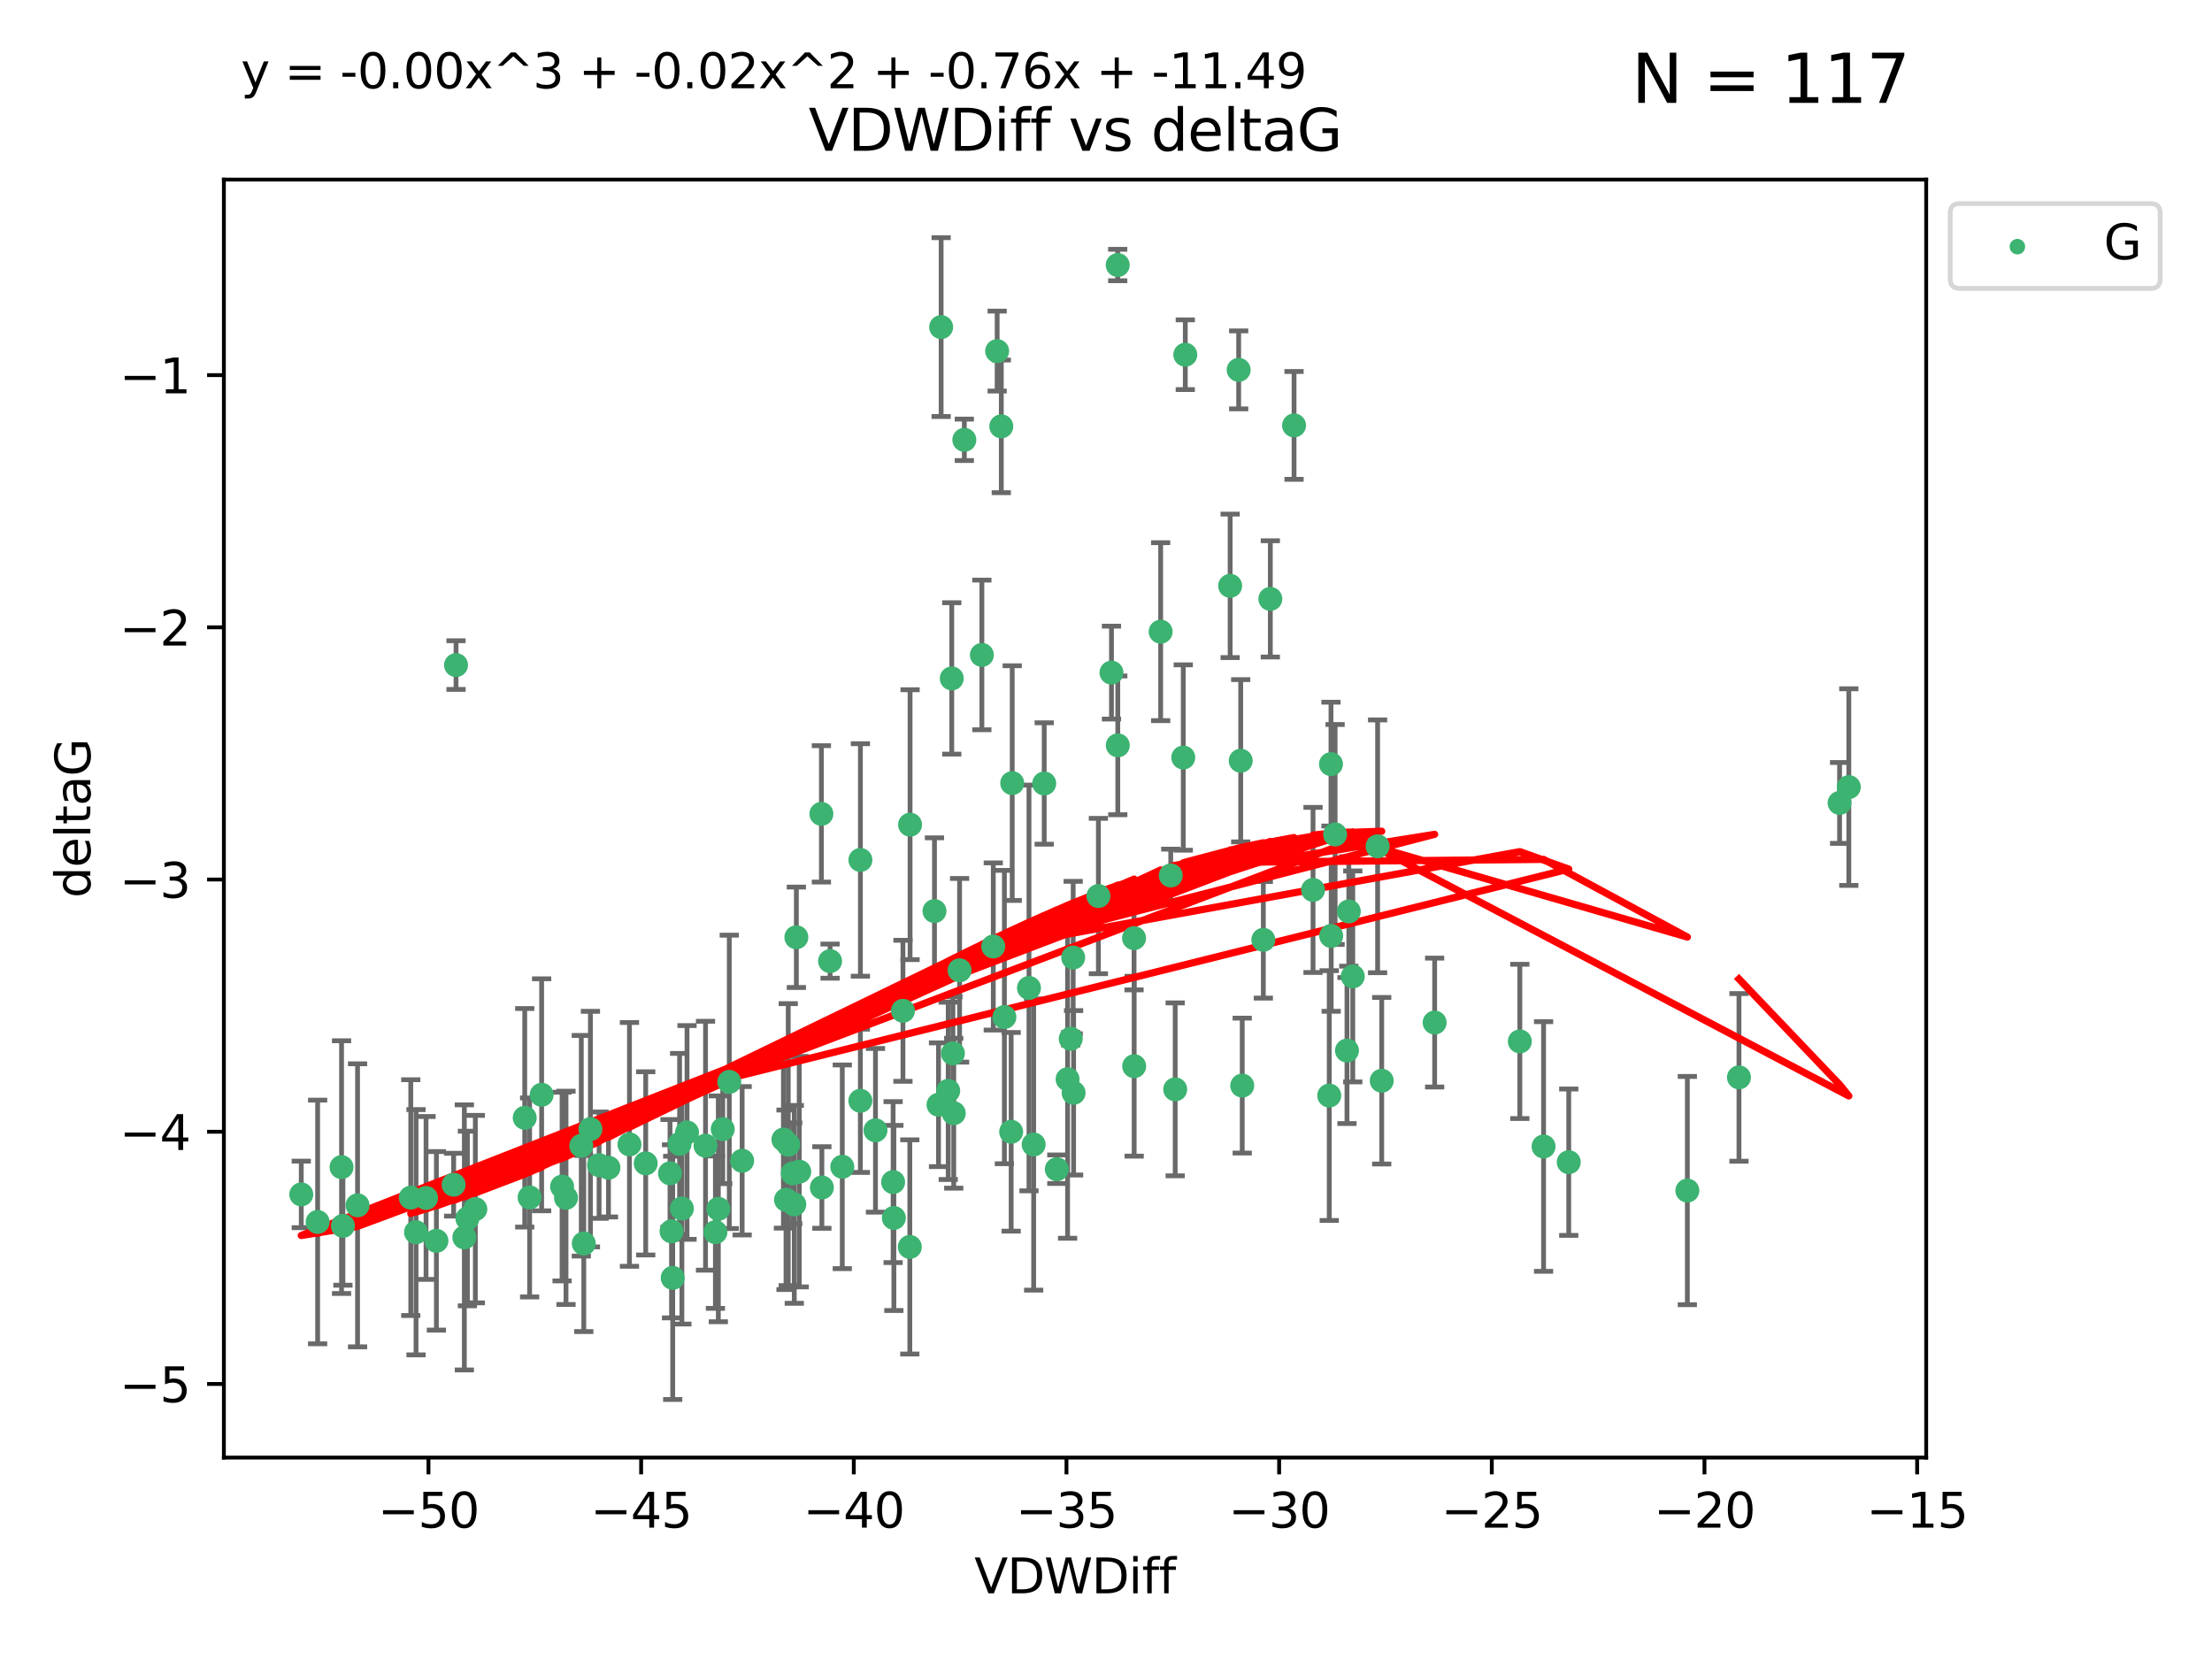<?xml version="1.0" encoding="utf-8" standalone="no"?>
<!DOCTYPE svg PUBLIC "-//W3C//DTD SVG 1.1//EN"
  "http://www.w3.org/Graphics/SVG/1.1/DTD/svg11.dtd">
<svg xmlns:xlink="http://www.w3.org/1999/xlink" width="460.8pt" height="345.6pt" viewBox="0 0 460.8 345.6" xmlns="http://www.w3.org/2000/svg" version="1.1">
 <defs>
  <style type="text/css">*{stroke-linejoin: round; stroke-linecap: butt}</style>
 </defs>
 <g id="figure_1">
  <g id="patch_1">
   <path d="M 0 345.6 
L 460.8 345.6 
L 460.8 0 
L 0 0 
z
" style="fill: #ffffff"/>
  </g>
  <g id="axes_1">
   <g id="patch_2">
    <path d="M 46.64 303.64 
L 401.26 303.64 
L 401.26 37.411 
L 46.64 37.411 
z
" style="fill: #ffffff"/>
   </g>
   <g id="PathCollection_1">
    <defs>
     <path id="ma0eebd3cda" d="M 0 1.118 
C 0.297 1.118 0.581 1 0.791 0.791 
C 1 0.581 1.118 0.297 1.118 0 
C 1.118 -0.297 1 -0.581 0.791 -0.791 
C 0.581 -1 0.297 -1.118 0 -1.118 
C -0.297 -1.118 -0.581 -1 -0.791 -0.791 
C -1 -0.581 -1.118 -0.297 -1.118 0 
C -1.118 0.297 -1 0.581 -0.791 0.791 
C -0.581 1 -0.297 1.118 0 1.118 
z
" style="stroke: #3cb371"/>
    </defs>
    <g clip-path="url(#p86446dbc48)">
     <use xlink:href="#ma0eebd3cda" x="139.576" y="244.425" style="fill: #3cb371; stroke: #3cb371"/>
     <use xlink:href="#ma0eebd3cda" x="86.666" y="256.695" style="fill: #3cb371; stroke: #3cb371"/>
     <use xlink:href="#ma0eebd3cda" x="99.022" y="251.881" style="fill: #3cb371; stroke: #3cb371"/>
     <use xlink:href="#ma0eebd3cda" x="109.312" y="232.858" style="fill: #3cb371; stroke: #3cb371"/>
     <use xlink:href="#ma0eebd3cda" x="143.121" y="235.911" style="fill: #3cb371; stroke: #3cb371"/>
     <use xlink:href="#ma0eebd3cda" x="66.169" y="254.558" style="fill: #3cb371; stroke: #3cb371"/>
     <use xlink:href="#ma0eebd3cda" x="134.513" y="242.351" style="fill: #3cb371; stroke: #3cb371"/>
     <use xlink:href="#ma0eebd3cda" x="74.487" y="251.089" style="fill: #3cb371; stroke: #3cb371"/>
     <use xlink:href="#ma0eebd3cda" x="62.759" y="248.817" style="fill: #3cb371; stroke: #3cb371"/>
     <use xlink:href="#ma0eebd3cda" x="165.141" y="244.425" style="fill: #3cb371; stroke: #3cb371"/>
     <use xlink:href="#ma0eebd3cda" x="186.208" y="253.721" style="fill: #3cb371; stroke: #3cb371"/>
     <use xlink:href="#ma0eebd3cda" x="165.465" y="250.893" style="fill: #3cb371; stroke: #3cb371"/>
     <use xlink:href="#ma0eebd3cda" x="71.439" y="255.371" style="fill: #3cb371; stroke: #3cb371"/>
     <use xlink:href="#ma0eebd3cda" x="141.573" y="238.295" style="fill: #3cb371; stroke: #3cb371"/>
     <use xlink:href="#ma0eebd3cda" x="139.893" y="256.507" style="fill: #3cb371; stroke: #3cb371"/>
     <use xlink:href="#ma0eebd3cda" x="110.33" y="249.45" style="fill: #3cb371; stroke: #3cb371"/>
     <use xlink:href="#ma0eebd3cda" x="90.911" y="258.487" style="fill: #3cb371; stroke: #3cb371"/>
     <use xlink:href="#ma0eebd3cda" x="151.922" y="225.376" style="fill: #3cb371; stroke: #3cb371"/>
     <use xlink:href="#ma0eebd3cda" x="179.228" y="229.312" style="fill: #3cb371; stroke: #3cb371"/>
     <use xlink:href="#ma0eebd3cda" x="163.202" y="237.394" style="fill: #3cb371; stroke: #3cb371"/>
     <use xlink:href="#ma0eebd3cda" x="164.205" y="238.445" style="fill: #3cb371; stroke: #3cb371"/>
     <use xlink:href="#ma0eebd3cda" x="122.997" y="235.214" style="fill: #3cb371; stroke: #3cb371"/>
     <use xlink:href="#ma0eebd3cda" x="117.092" y="247.187" style="fill: #3cb371; stroke: #3cb371"/>
     <use xlink:href="#ma0eebd3cda" x="124.801" y="242.723" style="fill: #3cb371; stroke: #3cb371"/>
     <use xlink:href="#ma0eebd3cda" x="85.571" y="249.487" style="fill: #3cb371; stroke: #3cb371"/>
     <use xlink:href="#ma0eebd3cda" x="154.603" y="241.81" style="fill: #3cb371; stroke: #3cb371"/>
     <use xlink:href="#ma0eebd3cda" x="71.152" y="243.134" style="fill: #3cb371; stroke: #3cb371"/>
     <use xlink:href="#ma0eebd3cda" x="166.496" y="244.081" style="fill: #3cb371; stroke: #3cb371"/>
     <use xlink:href="#ma0eebd3cda" x="186.053" y="246.252" style="fill: #3cb371; stroke: #3cb371"/>
     <use xlink:href="#ma0eebd3cda" x="179.236" y="179.144" style="fill: #3cb371; stroke: #3cb371"/>
     <use xlink:href="#ma0eebd3cda" x="97.369" y="253.837" style="fill: #3cb371; stroke: #3cb371"/>
     <use xlink:href="#ma0eebd3cda" x="96.732" y="257.774" style="fill: #3cb371; stroke: #3cb371"/>
     <use xlink:href="#ma0eebd3cda" x="112.833" y="228.063" style="fill: #3cb371; stroke: #3cb371"/>
     <use xlink:href="#ma0eebd3cda" x="88.753" y="249.556" style="fill: #3cb371; stroke: #3cb371"/>
     <use xlink:href="#ma0eebd3cda" x="117.91" y="249.528" style="fill: #3cb371; stroke: #3cb371"/>
     <use xlink:href="#ma0eebd3cda" x="149.642" y="251.826" style="fill: #3cb371; stroke: #3cb371"/>
     <use xlink:href="#ma0eebd3cda" x="146.974" y="238.672" style="fill: #3cb371; stroke: #3cb371"/>
     <use xlink:href="#ma0eebd3cda" x="171.211" y="247.376" style="fill: #3cb371; stroke: #3cb371"/>
     <use xlink:href="#ma0eebd3cda" x="126.754" y="243.258" style="fill: #3cb371; stroke: #3cb371"/>
     <use xlink:href="#ma0eebd3cda" x="165.896" y="195.252" style="fill: #3cb371; stroke: #3cb371"/>
     <use xlink:href="#ma0eebd3cda" x="142.049" y="251.76" style="fill: #3cb371; stroke: #3cb371"/>
     <use xlink:href="#ma0eebd3cda" x="163.742" y="249.936" style="fill: #3cb371; stroke: #3cb371"/>
     <use xlink:href="#ma0eebd3cda" x="258.779" y="226.148" style="fill: #3cb371; stroke: #3cb371"/>
     <use xlink:href="#ma0eebd3cda" x="140.139" y="266.202" style="fill: #3cb371; stroke: #3cb371"/>
     <use xlink:href="#ma0eebd3cda" x="94.998" y="138.549" style="fill: #3cb371; stroke: #3cb371"/>
     <use xlink:href="#ma0eebd3cda" x="196.057" y="68.139" style="fill: #3cb371; stroke: #3cb371"/>
     <use xlink:href="#ma0eebd3cda" x="131.128" y="238.401" style="fill: #3cb371; stroke: #3cb371"/>
     <use xlink:href="#ma0eebd3cda" x="241.786" y="131.59" style="fill: #3cb371; stroke: #3cb371"/>
     <use xlink:href="#ma0eebd3cda" x="94.501" y="246.793" style="fill: #3cb371; stroke: #3cb371"/>
     <use xlink:href="#ma0eebd3cda" x="121.094" y="238.684" style="fill: #3cb371; stroke: #3cb371"/>
     <use xlink:href="#ma0eebd3cda" x="121.614" y="259.045" style="fill: #3cb371; stroke: #3cb371"/>
     <use xlink:href="#ma0eebd3cda" x="149.034" y="256.68" style="fill: #3cb371; stroke: #3cb371"/>
     <use xlink:href="#ma0eebd3cda" x="223.65" y="227.652" style="fill: #3cb371; stroke: #3cb371"/>
     <use xlink:href="#ma0eebd3cda" x="206.917" y="197.167" style="fill: #3cb371; stroke: #3cb371"/>
     <use xlink:href="#ma0eebd3cda" x="236.245" y="195.43" style="fill: #3cb371; stroke: #3cb371"/>
     <use xlink:href="#ma0eebd3cda" x="208.589" y="88.817" style="fill: #3cb371; stroke: #3cb371"/>
     <use xlink:href="#ma0eebd3cda" x="277.311" y="194.964" style="fill: #3cb371; stroke: #3cb371"/>
     <use xlink:href="#ma0eebd3cda" x="171.111" y="169.544" style="fill: #3cb371; stroke: #3cb371"/>
     <use xlink:href="#ma0eebd3cda" x="258.037" y="77.051" style="fill: #3cb371; stroke: #3cb371"/>
     <use xlink:href="#ma0eebd3cda" x="263.175" y="195.78" style="fill: #3cb371; stroke: #3cb371"/>
     <use xlink:href="#ma0eebd3cda" x="189.585" y="171.793" style="fill: #3cb371; stroke: #3cb371"/>
     <use xlink:href="#ma0eebd3cda" x="220.154" y="243.568" style="fill: #3cb371; stroke: #3cb371"/>
     <use xlink:href="#ma0eebd3cda" x="198.681" y="231.905" style="fill: #3cb371; stroke: #3cb371"/>
     <use xlink:href="#ma0eebd3cda" x="175.464" y="243.066" style="fill: #3cb371; stroke: #3cb371"/>
     <use xlink:href="#ma0eebd3cda" x="189.532" y="259.759" style="fill: #3cb371; stroke: #3cb371"/>
     <use xlink:href="#ma0eebd3cda" x="236.269" y="222.107" style="fill: #3cb371; stroke: #3cb371"/>
     <use xlink:href="#ma0eebd3cda" x="195.511" y="230.138" style="fill: #3cb371; stroke: #3cb371"/>
     <use xlink:href="#ma0eebd3cda" x="207.725" y="73.138" style="fill: #3cb371; stroke: #3cb371"/>
     <use xlink:href="#ma0eebd3cda" x="210.642" y="235.772" style="fill: #3cb371; stroke: #3cb371"/>
     <use xlink:href="#ma0eebd3cda" x="264.633" y="124.76" style="fill: #3cb371; stroke: #3cb371"/>
     <use xlink:href="#ma0eebd3cda" x="182.379" y="235.464" style="fill: #3cb371; stroke: #3cb371"/>
     <use xlink:href="#ma0eebd3cda" x="232.841" y="55.21" style="fill: #3cb371; stroke: #3cb371"/>
     <use xlink:href="#ma0eebd3cda" x="298.863" y="213.019" style="fill: #3cb371; stroke: #3cb371"/>
     <use xlink:href="#ma0eebd3cda" x="198.506" y="219.435" style="fill: #3cb371; stroke: #3cb371"/>
     <use xlink:href="#ma0eebd3cda" x="217.529" y="163.217" style="fill: #3cb371; stroke: #3cb371"/>
     <use xlink:href="#ma0eebd3cda" x="199.899" y="202.131" style="fill: #3cb371; stroke: #3cb371"/>
     <use xlink:href="#ma0eebd3cda" x="214.356" y="205.809" style="fill: #3cb371; stroke: #3cb371"/>
     <use xlink:href="#ma0eebd3cda" x="210.863" y="163.134" style="fill: #3cb371; stroke: #3cb371"/>
     <use xlink:href="#ma0eebd3cda" x="200.89" y="91.624" style="fill: #3cb371; stroke: #3cb371"/>
     <use xlink:href="#ma0eebd3cda" x="316.609" y="216.946" style="fill: #3cb371; stroke: #3cb371"/>
     <use xlink:href="#ma0eebd3cda" x="326.799" y="242.106" style="fill: #3cb371; stroke: #3cb371"/>
     <use xlink:href="#ma0eebd3cda" x="150.559" y="235.225" style="fill: #3cb371; stroke: #3cb371"/>
     <use xlink:href="#ma0eebd3cda" x="286.981" y="176.305" style="fill: #3cb371; stroke: #3cb371"/>
     <use xlink:href="#ma0eebd3cda" x="244.816" y="226.931" style="fill: #3cb371; stroke: #3cb371"/>
     <use xlink:href="#ma0eebd3cda" x="204.543" y="136.435" style="fill: #3cb371; stroke: #3cb371"/>
     <use xlink:href="#ma0eebd3cda" x="222.398" y="224.821" style="fill: #3cb371; stroke: #3cb371"/>
     <use xlink:href="#ma0eebd3cda" x="231.54" y="140.122" style="fill: #3cb371; stroke: #3cb371"/>
     <use xlink:href="#ma0eebd3cda" x="228.815" y="186.66" style="fill: #3cb371; stroke: #3cb371"/>
     <use xlink:href="#ma0eebd3cda" x="198.271" y="141.327" style="fill: #3cb371; stroke: #3cb371"/>
     <use xlink:href="#ma0eebd3cda" x="172.919" y="200.22" style="fill: #3cb371; stroke: #3cb371"/>
     <use xlink:href="#ma0eebd3cda" x="246.918" y="73.895" style="fill: #3cb371; stroke: #3cb371"/>
     <use xlink:href="#ma0eebd3cda" x="258.464" y="158.476" style="fill: #3cb371; stroke: #3cb371"/>
     <use xlink:href="#ma0eebd3cda" x="269.575" y="88.622" style="fill: #3cb371; stroke: #3cb371"/>
     <use xlink:href="#ma0eebd3cda" x="243.887" y="182.375" style="fill: #3cb371; stroke: #3cb371"/>
     <use xlink:href="#ma0eebd3cda" x="281.806" y="203.408" style="fill: #3cb371; stroke: #3cb371"/>
     <use xlink:href="#ma0eebd3cda" x="194.669" y="189.795" style="fill: #3cb371; stroke: #3cb371"/>
     <use xlink:href="#ma0eebd3cda" x="280.982" y="189.866" style="fill: #3cb371; stroke: #3cb371"/>
     <use xlink:href="#ma0eebd3cda" x="197.531" y="227.244" style="fill: #3cb371; stroke: #3cb371"/>
     <use xlink:href="#ma0eebd3cda" x="223.565" y="199.472" style="fill: #3cb371; stroke: #3cb371"/>
     <use xlink:href="#ma0eebd3cda" x="209.234" y="211.869" style="fill: #3cb371; stroke: #3cb371"/>
     <use xlink:href="#ma0eebd3cda" x="232.856" y="155.269" style="fill: #3cb371; stroke: #3cb371"/>
     <use xlink:href="#ma0eebd3cda" x="188.102" y="210.569" style="fill: #3cb371; stroke: #3cb371"/>
     <use xlink:href="#ma0eebd3cda" x="223.052" y="216.386" style="fill: #3cb371; stroke: #3cb371"/>
     <use xlink:href="#ma0eebd3cda" x="215.331" y="238.422" style="fill: #3cb371; stroke: #3cb371"/>
     <use xlink:href="#ma0eebd3cda" x="278.127" y="173.836" style="fill: #3cb371; stroke: #3cb371"/>
     <use xlink:href="#ma0eebd3cda" x="287.839" y="225.137" style="fill: #3cb371; stroke: #3cb371"/>
     <use xlink:href="#ma0eebd3cda" x="256.262" y="122.04" style="fill: #3cb371; stroke: #3cb371"/>
     <use xlink:href="#ma0eebd3cda" x="277.269" y="159.181" style="fill: #3cb371; stroke: #3cb371"/>
     <use xlink:href="#ma0eebd3cda" x="273.528" y="185.388" style="fill: #3cb371; stroke: #3cb371"/>
     <use xlink:href="#ma0eebd3cda" x="276.906" y="228.223" style="fill: #3cb371; stroke: #3cb371"/>
     <use xlink:href="#ma0eebd3cda" x="351.506" y="248.018" style="fill: #3cb371; stroke: #3cb371"/>
     <use xlink:href="#ma0eebd3cda" x="321.556" y="238.834" style="fill: #3cb371; stroke: #3cb371"/>
     <use xlink:href="#ma0eebd3cda" x="246.497" y="157.805" style="fill: #3cb371; stroke: #3cb371"/>
     <use xlink:href="#ma0eebd3cda" x="280.6" y="218.851" style="fill: #3cb371; stroke: #3cb371"/>
     <use xlink:href="#ma0eebd3cda" x="385.141" y="163.967" style="fill: #3cb371; stroke: #3cb371"/>
     <use xlink:href="#ma0eebd3cda" x="383.219" y="167.265" style="fill: #3cb371; stroke: #3cb371"/>
     <use xlink:href="#ma0eebd3cda" x="362.26" y="224.44" style="fill: #3cb371; stroke: #3cb371"/>
    </g>
   </g>
   <g id="matplotlib.axis_1">
    <g id="xtick_1">
     <g id="line2d_1">
      <defs>
       <path id="mb662b2a791" d="M 0 0 
L 0 3.5 
" style="stroke: #000000; stroke-width: 0.8"/>
      </defs>
      <g>
       <use xlink:href="#mb662b2a791" x="89.258" y="303.64" style="stroke: #000000; stroke-width: 0.8"/>
      </g>
     </g>
     <g id="text_1">
      <!-- −50 -->
      <g transform="translate(78.706 318.238)scale(0.1 -0.1)">
       <defs>
        <path id="DejaVuSans-2212" d="M 678 2272 
L 4684 2272 
L 4684 1741 
L 678 1741 
L 678 2272 
z
" transform="scale(0.016)"/>
        <path id="DejaVuSans-35" d="M 691 4666 
L 3169 4666 
L 3169 4134 
L 1269 4134 
L 1269 2991 
Q 1406 3038 1543 3061 
Q 1681 3084 1819 3084 
Q 2600 3084 3056 2656 
Q 3513 2228 3513 1497 
Q 3513 744 3044 326 
Q 2575 -91 1722 -91 
Q 1428 -91 1123 -41 
Q 819 9 494 109 
L 494 744 
Q 775 591 1075 516 
Q 1375 441 1709 441 
Q 2250 441 2565 725 
Q 2881 1009 2881 1497 
Q 2881 1984 2565 2268 
Q 2250 2553 1709 2553 
Q 1456 2553 1204 2497 
Q 953 2441 691 2322 
L 691 4666 
z
" transform="scale(0.016)"/>
        <path id="DejaVuSans-30" d="M 2034 4250 
Q 1547 4250 1301 3770 
Q 1056 3291 1056 2328 
Q 1056 1369 1301 889 
Q 1547 409 2034 409 
Q 2525 409 2770 889 
Q 3016 1369 3016 2328 
Q 3016 3291 2770 3770 
Q 2525 4250 2034 4250 
z
M 2034 4750 
Q 2819 4750 3233 4129 
Q 3647 3509 3647 2328 
Q 3647 1150 3233 529 
Q 2819 -91 2034 -91 
Q 1250 -91 836 529 
Q 422 1150 422 2328 
Q 422 3509 836 4129 
Q 1250 4750 2034 4750 
z
" transform="scale(0.016)"/>
       </defs>
       <use xlink:href="#DejaVuSans-2212"/>
       <use xlink:href="#DejaVuSans-35" x="83.789"/>
       <use xlink:href="#DejaVuSans-30" x="147.412"/>
      </g>
     </g>
    </g>
    <g id="xtick_2">
     <g id="line2d_2">
      <g>
       <use xlink:href="#mb662b2a791" x="133.561" y="303.64" style="stroke: #000000; stroke-width: 0.8"/>
      </g>
     </g>
     <g id="text_2">
      <!-- −45 -->
      <g transform="translate(123.008 318.238)scale(0.1 -0.1)">
       <defs>
        <path id="DejaVuSans-34" d="M 2419 4116 
L 825 1625 
L 2419 1625 
L 2419 4116 
z
M 2253 4666 
L 3047 4666 
L 3047 1625 
L 3713 1625 
L 3713 1100 
L 3047 1100 
L 3047 0 
L 2419 0 
L 2419 1100 
L 313 1100 
L 313 1709 
L 2253 4666 
z
" transform="scale(0.016)"/>
       </defs>
       <use xlink:href="#DejaVuSans-2212"/>
       <use xlink:href="#DejaVuSans-34" x="83.789"/>
       <use xlink:href="#DejaVuSans-35" x="147.412"/>
      </g>
     </g>
    </g>
    <g id="xtick_3">
     <g id="line2d_3">
      <g>
       <use xlink:href="#mb662b2a791" x="177.863" y="303.64" style="stroke: #000000; stroke-width: 0.8"/>
      </g>
     </g>
     <g id="text_3">
      <!-- −40 -->
      <g transform="translate(167.311 318.238)scale(0.1 -0.1)">
       <use xlink:href="#DejaVuSans-2212"/>
       <use xlink:href="#DejaVuSans-34" x="83.789"/>
       <use xlink:href="#DejaVuSans-30" x="147.412"/>
      </g>
     </g>
    </g>
    <g id="xtick_4">
     <g id="line2d_4">
      <g>
       <use xlink:href="#mb662b2a791" x="222.165" y="303.64" style="stroke: #000000; stroke-width: 0.8"/>
      </g>
     </g>
     <g id="text_4">
      <!-- −35 -->
      <g transform="translate(211.613 318.238)scale(0.1 -0.1)">
       <defs>
        <path id="DejaVuSans-33" d="M 2597 2516 
Q 3050 2419 3304 2112 
Q 3559 1806 3559 1356 
Q 3559 666 3084 287 
Q 2609 -91 1734 -91 
Q 1441 -91 1130 -33 
Q 819 25 488 141 
L 488 750 
Q 750 597 1062 519 
Q 1375 441 1716 441 
Q 2309 441 2620 675 
Q 2931 909 2931 1356 
Q 2931 1769 2642 2001 
Q 2353 2234 1838 2234 
L 1294 2234 
L 1294 2753 
L 1863 2753 
Q 2328 2753 2575 2939 
Q 2822 3125 2822 3475 
Q 2822 3834 2567 4026 
Q 2313 4219 1838 4219 
Q 1578 4219 1281 4162 
Q 984 4106 628 3988 
L 628 4550 
Q 988 4650 1302 4700 
Q 1616 4750 1894 4750 
Q 2613 4750 3031 4423 
Q 3450 4097 3450 3541 
Q 3450 3153 3228 2886 
Q 3006 2619 2597 2516 
z
" transform="scale(0.016)"/>
       </defs>
       <use xlink:href="#DejaVuSans-2212"/>
       <use xlink:href="#DejaVuSans-33" x="83.789"/>
       <use xlink:href="#DejaVuSans-35" x="147.412"/>
      </g>
     </g>
    </g>
    <g id="xtick_5">
     <g id="line2d_5">
      <g>
       <use xlink:href="#mb662b2a791" x="266.468" y="303.64" style="stroke: #000000; stroke-width: 0.8"/>
      </g>
     </g>
     <g id="text_5">
      <!-- −30 -->
      <g transform="translate(255.916 318.238)scale(0.1 -0.1)">
       <use xlink:href="#DejaVuSans-2212"/>
       <use xlink:href="#DejaVuSans-33" x="83.789"/>
       <use xlink:href="#DejaVuSans-30" x="147.412"/>
      </g>
     </g>
    </g>
    <g id="xtick_6">
     <g id="line2d_6">
      <g>
       <use xlink:href="#mb662b2a791" x="310.77" y="303.64" style="stroke: #000000; stroke-width: 0.8"/>
      </g>
     </g>
     <g id="text_6">
      <!-- −25 -->
      <g transform="translate(300.218 318.238)scale(0.1 -0.1)">
       <defs>
        <path id="DejaVuSans-32" d="M 1228 531 
L 3431 531 
L 3431 0 
L 469 0 
L 469 531 
Q 828 903 1448 1529 
Q 2069 2156 2228 2338 
Q 2531 2678 2651 2914 
Q 2772 3150 2772 3378 
Q 2772 3750 2511 3984 
Q 2250 4219 1831 4219 
Q 1534 4219 1204 4116 
Q 875 4013 500 3803 
L 500 4441 
Q 881 4594 1212 4672 
Q 1544 4750 1819 4750 
Q 2544 4750 2975 4387 
Q 3406 4025 3406 3419 
Q 3406 3131 3298 2873 
Q 3191 2616 2906 2266 
Q 2828 2175 2409 1742 
Q 1991 1309 1228 531 
z
" transform="scale(0.016)"/>
       </defs>
       <use xlink:href="#DejaVuSans-2212"/>
       <use xlink:href="#DejaVuSans-32" x="83.789"/>
       <use xlink:href="#DejaVuSans-35" x="147.412"/>
      </g>
     </g>
    </g>
    <g id="xtick_7">
     <g id="line2d_7">
      <g>
       <use xlink:href="#mb662b2a791" x="355.073" y="303.64" style="stroke: #000000; stroke-width: 0.8"/>
      </g>
     </g>
     <g id="text_7">
      <!-- −20 -->
      <g transform="translate(344.52 318.238)scale(0.1 -0.1)">
       <use xlink:href="#DejaVuSans-2212"/>
       <use xlink:href="#DejaVuSans-32" x="83.789"/>
       <use xlink:href="#DejaVuSans-30" x="147.412"/>
      </g>
     </g>
    </g>
    <g id="xtick_8">
     <g id="line2d_8">
      <g>
       <use xlink:href="#mb662b2a791" x="399.375" y="303.64" style="stroke: #000000; stroke-width: 0.8"/>
      </g>
     </g>
     <g id="text_8">
      <!-- −15 -->
      <g transform="translate(388.823 318.238)scale(0.1 -0.1)">
       <defs>
        <path id="DejaVuSans-31" d="M 794 531 
L 1825 531 
L 1825 4091 
L 703 3866 
L 703 4441 
L 1819 4666 
L 2450 4666 
L 2450 531 
L 3481 531 
L 3481 0 
L 794 0 
L 794 531 
z
" transform="scale(0.016)"/>
       </defs>
       <use xlink:href="#DejaVuSans-2212"/>
       <use xlink:href="#DejaVuSans-31" x="83.789"/>
       <use xlink:href="#DejaVuSans-35" x="147.412"/>
      </g>
     </g>
    </g>
    <g id="text_9">
     <!-- VDWDiff -->
     <g transform="translate(202.977 331.917)scale(0.1 -0.1)">
      <defs>
       <path id="DejaVuSans-56" d="M 1831 0 
L 50 4666 
L 709 4666 
L 2188 738 
L 3669 4666 
L 4325 4666 
L 2547 0 
L 1831 0 
z
" transform="scale(0.016)"/>
       <path id="DejaVuSans-44" d="M 1259 4147 
L 1259 519 
L 2022 519 
Q 2988 519 3436 956 
Q 3884 1394 3884 2338 
Q 3884 3275 3436 3711 
Q 2988 4147 2022 4147 
L 1259 4147 
z
M 628 4666 
L 1925 4666 
Q 3281 4666 3915 4102 
Q 4550 3538 4550 2338 
Q 4550 1131 3912 565 
Q 3275 0 1925 0 
L 628 0 
L 628 4666 
z
" transform="scale(0.016)"/>
       <path id="DejaVuSans-57" d="M 213 4666 
L 850 4666 
L 1831 722 
L 2809 4666 
L 3519 4666 
L 4500 722 
L 5478 4666 
L 6119 4666 
L 4947 0 
L 4153 0 
L 3169 4050 
L 2175 0 
L 1381 0 
L 213 4666 
z
" transform="scale(0.016)"/>
       <path id="DejaVuSans-69" d="M 603 3500 
L 1178 3500 
L 1178 0 
L 603 0 
L 603 3500 
z
M 603 4863 
L 1178 4863 
L 1178 4134 
L 603 4134 
L 603 4863 
z
" transform="scale(0.016)"/>
       <path id="DejaVuSans-66" d="M 2375 4863 
L 2375 4384 
L 1825 4384 
Q 1516 4384 1395 4259 
Q 1275 4134 1275 3809 
L 1275 3500 
L 2222 3500 
L 2222 3053 
L 1275 3053 
L 1275 0 
L 697 0 
L 697 3053 
L 147 3053 
L 147 3500 
L 697 3500 
L 697 3744 
Q 697 4328 969 4595 
Q 1241 4863 1831 4863 
L 2375 4863 
z
" transform="scale(0.016)"/>
      </defs>
      <use xlink:href="#DejaVuSans-56"/>
      <use xlink:href="#DejaVuSans-44" x="68.408"/>
      <use xlink:href="#DejaVuSans-57" x="145.41"/>
      <use xlink:href="#DejaVuSans-44" x="244.287"/>
      <use xlink:href="#DejaVuSans-69" x="321.289"/>
      <use xlink:href="#DejaVuSans-66" x="349.072"/>
      <use xlink:href="#DejaVuSans-66" x="384.277"/>
     </g>
    </g>
   </g>
   <g id="matplotlib.axis_2">
    <g id="ytick_1">
     <g id="line2d_9">
      <defs>
       <path id="mc50159264a" d="M 0 0 
L -3.5 0 
" style="stroke: #000000; stroke-width: 0.8"/>
      </defs>
      <g>
       <use xlink:href="#mc50159264a" x="46.64" y="288.305" style="stroke: #000000; stroke-width: 0.8"/>
      </g>
     </g>
     <g id="text_10">
      <!-- −5 -->
      <g transform="translate(24.898 292.104)scale(0.1 -0.1)">
       <use xlink:href="#DejaVuSans-2212"/>
       <use xlink:href="#DejaVuSans-35" x="83.789"/>
      </g>
     </g>
    </g>
    <g id="ytick_2">
     <g id="line2d_10">
      <g>
       <use xlink:href="#mc50159264a" x="46.64" y="235.764" style="stroke: #000000; stroke-width: 0.8"/>
      </g>
     </g>
     <g id="text_11">
      <!-- −4 -->
      <g transform="translate(24.898 239.563)scale(0.1 -0.1)">
       <use xlink:href="#DejaVuSans-2212"/>
       <use xlink:href="#DejaVuSans-34" x="83.789"/>
      </g>
     </g>
    </g>
    <g id="ytick_3">
     <g id="line2d_11">
      <g>
       <use xlink:href="#mc50159264a" x="46.64" y="183.223" style="stroke: #000000; stroke-width: 0.8"/>
      </g>
     </g>
     <g id="text_12">
      <!-- −3 -->
      <g transform="translate(24.898 187.022)scale(0.1 -0.1)">
       <use xlink:href="#DejaVuSans-2212"/>
       <use xlink:href="#DejaVuSans-33" x="83.789"/>
      </g>
     </g>
    </g>
    <g id="ytick_4">
     <g id="line2d_12">
      <g>
       <use xlink:href="#mc50159264a" x="46.64" y="130.682" style="stroke: #000000; stroke-width: 0.8"/>
      </g>
     </g>
     <g id="text_13">
      <!-- −2 -->
      <g transform="translate(24.898 134.481)scale(0.1 -0.1)">
       <use xlink:href="#DejaVuSans-2212"/>
       <use xlink:href="#DejaVuSans-32" x="83.789"/>
      </g>
     </g>
    </g>
    <g id="ytick_5">
     <g id="line2d_13">
      <g>
       <use xlink:href="#mc50159264a" x="46.64" y="78.141" style="stroke: #000000; stroke-width: 0.8"/>
      </g>
     </g>
     <g id="text_14">
      <!-- −1 -->
      <g transform="translate(24.898 81.94)scale(0.1 -0.1)">
       <use xlink:href="#DejaVuSans-2212"/>
       <use xlink:href="#DejaVuSans-31" x="83.789"/>
      </g>
     </g>
    </g>
    <g id="text_15">
     <!-- deltaG -->
     <g transform="translate(18.818 187.064)rotate(-90)scale(0.1 -0.1)">
      <defs>
       <path id="DejaVuSans-64" d="M 2906 2969 
L 2906 4863 
L 3481 4863 
L 3481 0 
L 2906 0 
L 2906 525 
Q 2725 213 2448 61 
Q 2172 -91 1784 -91 
Q 1150 -91 751 415 
Q 353 922 353 1747 
Q 353 2572 751 3078 
Q 1150 3584 1784 3584 
Q 2172 3584 2448 3432 
Q 2725 3281 2906 2969 
z
M 947 1747 
Q 947 1113 1208 752 
Q 1469 391 1925 391 
Q 2381 391 2643 752 
Q 2906 1113 2906 1747 
Q 2906 2381 2643 2742 
Q 2381 3103 1925 3103 
Q 1469 3103 1208 2742 
Q 947 2381 947 1747 
z
" transform="scale(0.016)"/>
       <path id="DejaVuSans-65" d="M 3597 1894 
L 3597 1613 
L 953 1613 
Q 991 1019 1311 708 
Q 1631 397 2203 397 
Q 2534 397 2845 478 
Q 3156 559 3463 722 
L 3463 178 
Q 3153 47 2828 -22 
Q 2503 -91 2169 -91 
Q 1331 -91 842 396 
Q 353 884 353 1716 
Q 353 2575 817 3079 
Q 1281 3584 2069 3584 
Q 2775 3584 3186 3129 
Q 3597 2675 3597 1894 
z
M 3022 2063 
Q 3016 2534 2758 2815 
Q 2500 3097 2075 3097 
Q 1594 3097 1305 2825 
Q 1016 2553 972 2059 
L 3022 2063 
z
" transform="scale(0.016)"/>
       <path id="DejaVuSans-6c" d="M 603 4863 
L 1178 4863 
L 1178 0 
L 603 0 
L 603 4863 
z
" transform="scale(0.016)"/>
       <path id="DejaVuSans-74" d="M 1172 4494 
L 1172 3500 
L 2356 3500 
L 2356 3053 
L 1172 3053 
L 1172 1153 
Q 1172 725 1289 603 
Q 1406 481 1766 481 
L 2356 481 
L 2356 0 
L 1766 0 
Q 1100 0 847 248 
Q 594 497 594 1153 
L 594 3053 
L 172 3053 
L 172 3500 
L 594 3500 
L 594 4494 
L 1172 4494 
z
" transform="scale(0.016)"/>
       <path id="DejaVuSans-61" d="M 2194 1759 
Q 1497 1759 1228 1600 
Q 959 1441 959 1056 
Q 959 750 1161 570 
Q 1363 391 1709 391 
Q 2188 391 2477 730 
Q 2766 1069 2766 1631 
L 2766 1759 
L 2194 1759 
z
M 3341 1997 
L 3341 0 
L 2766 0 
L 2766 531 
Q 2569 213 2275 61 
Q 1981 -91 1556 -91 
Q 1019 -91 701 211 
Q 384 513 384 1019 
Q 384 1609 779 1909 
Q 1175 2209 1959 2209 
L 2766 2209 
L 2766 2266 
Q 2766 2663 2505 2880 
Q 2244 3097 1772 3097 
Q 1472 3097 1187 3025 
Q 903 2953 641 2809 
L 641 3341 
Q 956 3463 1253 3523 
Q 1550 3584 1831 3584 
Q 2591 3584 2966 3190 
Q 3341 2797 3341 1997 
z
" transform="scale(0.016)"/>
       <path id="DejaVuSans-47" d="M 3809 666 
L 3809 1919 
L 2778 1919 
L 2778 2438 
L 4434 2438 
L 4434 434 
Q 4069 175 3628 42 
Q 3188 -91 2688 -91 
Q 1594 -91 976 548 
Q 359 1188 359 2328 
Q 359 3472 976 4111 
Q 1594 4750 2688 4750 
Q 3144 4750 3555 4637 
Q 3966 4525 4313 4306 
L 4313 3634 
Q 3963 3931 3569 4081 
Q 3175 4231 2741 4231 
Q 1884 4231 1454 3753 
Q 1025 3275 1025 2328 
Q 1025 1384 1454 906 
Q 1884 428 2741 428 
Q 3075 428 3337 486 
Q 3600 544 3809 666 
z
" transform="scale(0.016)"/>
      </defs>
      <use xlink:href="#DejaVuSans-64"/>
      <use xlink:href="#DejaVuSans-65" x="63.477"/>
      <use xlink:href="#DejaVuSans-6c" x="125"/>
      <use xlink:href="#DejaVuSans-74" x="152.783"/>
      <use xlink:href="#DejaVuSans-61" x="191.992"/>
      <use xlink:href="#DejaVuSans-47" x="253.271"/>
     </g>
    </g>
   </g>
   <g id="LineCollection_1">
    <path d="M 139.576 255.627 
L 139.576 233.222 
" clip-path="url(#p86446dbc48)" style="fill: none; stroke: #696969"/>
    <path d="M 86.666 282.242 
L 86.666 231.149 
" clip-path="url(#p86446dbc48)" style="fill: none; stroke: #696969"/>
    <path d="M 99.022 271.408 
L 99.022 232.354 
" clip-path="url(#p86446dbc48)" style="fill: none; stroke: #696969"/>
    <path d="M 109.312 255.624 
L 109.312 210.093 
" clip-path="url(#p86446dbc48)" style="fill: none; stroke: #696969"/>
    <path d="M 143.121 258.174 
L 143.121 213.647 
" clip-path="url(#p86446dbc48)" style="fill: none; stroke: #696969"/>
    <path d="M 66.169 279.938 
L 66.169 229.178 
" clip-path="url(#p86446dbc48)" style="fill: none; stroke: #696969"/>
    <path d="M 134.513 261.435 
L 134.513 223.267 
" clip-path="url(#p86446dbc48)" style="fill: none; stroke: #696969"/>
    <path d="M 74.487 280.57 
L 74.487 221.607 
" clip-path="url(#p86446dbc48)" style="fill: none; stroke: #696969"/>
    <path d="M 62.759 255.751 
L 62.759 241.882 
" clip-path="url(#p86446dbc48)" style="fill: none; stroke: #696969"/>
    <path d="M 165.141 254.937 
L 165.141 233.913 
" clip-path="url(#p86446dbc48)" style="fill: none; stroke: #696969"/>
    <path d="M 186.208 273.003 
L 186.208 234.438 
" clip-path="url(#p86446dbc48)" style="fill: none; stroke: #696969"/>
    <path d="M 165.465 271.505 
L 165.465 230.282 
" clip-path="url(#p86446dbc48)" style="fill: none; stroke: #696969"/>
    <path d="M 71.439 267.729 
L 71.439 243.012 
" clip-path="url(#p86446dbc48)" style="fill: none; stroke: #696969"/>
    <path d="M 141.573 257.146 
L 141.573 219.444 
" clip-path="url(#p86446dbc48)" style="fill: none; stroke: #696969"/>
    <path d="M 139.893 274.537 
L 139.893 238.476 
" clip-path="url(#p86446dbc48)" style="fill: none; stroke: #696969"/>
    <path d="M 110.33 270.178 
L 110.33 228.721 
" clip-path="url(#p86446dbc48)" style="fill: none; stroke: #696969"/>
    <path d="M 90.911 277.081 
L 90.911 239.893 
" clip-path="url(#p86446dbc48)" style="fill: none; stroke: #696969"/>
    <path d="M 151.922 255.936 
L 151.922 194.815 
" clip-path="url(#p86446dbc48)" style="fill: none; stroke: #696969"/>
    <path d="M 179.228 244.235 
L 179.228 214.389 
" clip-path="url(#p86446dbc48)" style="fill: none; stroke: #696969"/>
    <path d="M 163.202 255.838 
L 163.202 218.95 
" clip-path="url(#p86446dbc48)" style="fill: none; stroke: #696969"/>
    <path d="M 164.205 267.808 
L 164.205 209.081 
" clip-path="url(#p86446dbc48)" style="fill: none; stroke: #696969"/>
    <path d="M 122.997 259.751 
L 122.997 210.678 
" clip-path="url(#p86446dbc48)" style="fill: none; stroke: #696969"/>
    <path d="M 117.092 266.841 
L 117.092 227.533 
" clip-path="url(#p86446dbc48)" style="fill: none; stroke: #696969"/>
    <path d="M 124.801 253.801 
L 124.801 231.644 
" clip-path="url(#p86446dbc48)" style="fill: none; stroke: #696969"/>
    <path d="M 85.571 274.048 
L 85.571 224.927 
" clip-path="url(#p86446dbc48)" style="fill: none; stroke: #696969"/>
    <path d="M 154.603 257.271 
L 154.603 226.349 
" clip-path="url(#p86446dbc48)" style="fill: none; stroke: #696969"/>
    <path d="M 71.152 269.461 
L 71.152 216.808 
" clip-path="url(#p86446dbc48)" style="fill: none; stroke: #696969"/>
    <path d="M 166.496 268.088 
L 166.496 220.074 
" clip-path="url(#p86446dbc48)" style="fill: none; stroke: #696969"/>
    <path d="M 186.053 263.015 
L 186.053 229.489 
" clip-path="url(#p86446dbc48)" style="fill: none; stroke: #696969"/>
    <path d="M 179.236 203.359 
L 179.236 154.929 
" clip-path="url(#p86446dbc48)" style="fill: none; stroke: #696969"/>
    <path d="M 97.369 272.025 
L 97.369 235.648 
" clip-path="url(#p86446dbc48)" style="fill: none; stroke: #696969"/>
    <path d="M 96.732 285.384 
L 96.732 230.164 
" clip-path="url(#p86446dbc48)" style="fill: none; stroke: #696969"/>
    <path d="M 112.833 252.228 
L 112.833 203.898 
" clip-path="url(#p86446dbc48)" style="fill: none; stroke: #696969"/>
    <path d="M 88.753 266.523 
L 88.753 232.589 
" clip-path="url(#p86446dbc48)" style="fill: none; stroke: #696969"/>
    <path d="M 117.91 271.741 
L 117.91 227.314 
" clip-path="url(#p86446dbc48)" style="fill: none; stroke: #696969"/>
    <path d="M 149.642 275.345 
L 149.642 228.307 
" clip-path="url(#p86446dbc48)" style="fill: none; stroke: #696969"/>
    <path d="M 146.974 264.599 
L 146.974 212.746 
" clip-path="url(#p86446dbc48)" style="fill: none; stroke: #696969"/>
    <path d="M 171.211 255.872 
L 171.211 238.88 
" clip-path="url(#p86446dbc48)" style="fill: none; stroke: #696969"/>
    <path d="M 126.754 253.515 
L 126.754 233.002 
" clip-path="url(#p86446dbc48)" style="fill: none; stroke: #696969"/>
    <path d="M 165.896 205.714 
L 165.896 184.79 
" clip-path="url(#p86446dbc48)" style="fill: none; stroke: #696969"/>
    <path d="M 142.049 275.826 
L 142.049 227.693 
" clip-path="url(#p86446dbc48)" style="fill: none; stroke: #696969"/>
    <path d="M 163.742 268.638 
L 163.742 231.234 
" clip-path="url(#p86446dbc48)" style="fill: none; stroke: #696969"/>
    <path d="M 258.779 240.202 
L 258.779 212.093 
" clip-path="url(#p86446dbc48)" style="fill: none; stroke: #696969"/>
    <path d="M 140.139 291.539 
L 140.139 240.865 
" clip-path="url(#p86446dbc48)" style="fill: none; stroke: #696969"/>
    <path d="M 94.998 143.615 
L 94.998 133.482 
" clip-path="url(#p86446dbc48)" style="fill: none; stroke: #696969"/>
    <path d="M 196.057 86.766 
L 196.057 49.513 
" clip-path="url(#p86446dbc48)" style="fill: none; stroke: #696969"/>
    <path d="M 131.128 263.792 
L 131.128 213.01 
" clip-path="url(#p86446dbc48)" style="fill: none; stroke: #696969"/>
    <path d="M 241.786 150.124 
L 241.786 113.056 
" clip-path="url(#p86446dbc48)" style="fill: none; stroke: #696969"/>
    <path d="M 94.501 253.335 
L 94.501 240.251 
" clip-path="url(#p86446dbc48)" style="fill: none; stroke: #696969"/>
    <path d="M 121.094 261.667 
L 121.094 215.702 
" clip-path="url(#p86446dbc48)" style="fill: none; stroke: #696969"/>
    <path d="M 121.614 277.389 
L 121.614 240.702 
" clip-path="url(#p86446dbc48)" style="fill: none; stroke: #696969"/>
    <path d="M 149.034 272.553 
L 149.034 240.808 
" clip-path="url(#p86446dbc48)" style="fill: none; stroke: #696969"/>
    <path d="M 223.65 244.777 
L 223.65 210.527 
" clip-path="url(#p86446dbc48)" style="fill: none; stroke: #696969"/>
    <path d="M 206.917 214.582 
L 206.917 179.751 
" clip-path="url(#p86446dbc48)" style="fill: none; stroke: #696969"/>
    <path d="M 236.245 206.207 
L 236.245 184.653 
" clip-path="url(#p86446dbc48)" style="fill: none; stroke: #696969"/>
    <path d="M 208.589 102.635 
L 208.589 75 
" clip-path="url(#p86446dbc48)" style="fill: none; stroke: #696969"/>
    <path d="M 277.311 210.67 
L 277.311 179.258 
" clip-path="url(#p86446dbc48)" style="fill: none; stroke: #696969"/>
    <path d="M 171.111 183.752 
L 171.111 155.336 
" clip-path="url(#p86446dbc48)" style="fill: none; stroke: #696969"/>
    <path d="M 258.037 85.17 
L 258.037 68.932 
" clip-path="url(#p86446dbc48)" style="fill: none; stroke: #696969"/>
    <path d="M 263.175 207.924 
L 263.175 183.635 
" clip-path="url(#p86446dbc48)" style="fill: none; stroke: #696969"/>
    <path d="M 189.585 199.904 
L 189.585 143.682 
" clip-path="url(#p86446dbc48)" style="fill: none; stroke: #696969"/>
    <path d="M 220.154 246.544 
L 220.154 240.593 
" clip-path="url(#p86446dbc48)" style="fill: none; stroke: #696969"/>
    <path d="M 198.681 247.516 
L 198.681 216.294 
" clip-path="url(#p86446dbc48)" style="fill: none; stroke: #696969"/>
    <path d="M 175.464 264.277 
L 175.464 221.855 
" clip-path="url(#p86446dbc48)" style="fill: none; stroke: #696969"/>
    <path d="M 189.532 282.067 
L 189.532 237.45 
" clip-path="url(#p86446dbc48)" style="fill: none; stroke: #696969"/>
    <path d="M 236.269 240.845 
L 236.269 203.369 
" clip-path="url(#p86446dbc48)" style="fill: none; stroke: #696969"/>
    <path d="M 195.511 243.023 
L 195.511 217.253 
" clip-path="url(#p86446dbc48)" style="fill: none; stroke: #696969"/>
    <path d="M 207.725 81.461 
L 207.725 64.814 
" clip-path="url(#p86446dbc48)" style="fill: none; stroke: #696969"/>
    <path d="M 210.642 256.466 
L 210.642 215.079 
" clip-path="url(#p86446dbc48)" style="fill: none; stroke: #696969"/>
    <path d="M 264.633 136.867 
L 264.633 112.652 
" clip-path="url(#p86446dbc48)" style="fill: none; stroke: #696969"/>
    <path d="M 182.379 252.508 
L 182.379 218.42 
" clip-path="url(#p86446dbc48)" style="fill: none; stroke: #696969"/>
    <path d="M 232.841 58.486 
L 232.841 51.933 
" clip-path="url(#p86446dbc48)" style="fill: none; stroke: #696969"/>
    <path d="M 298.863 226.443 
L 298.863 199.594 
" clip-path="url(#p86446dbc48)" style="fill: none; stroke: #696969"/>
    <path d="M 198.506 231.219 
L 198.506 207.652 
" clip-path="url(#p86446dbc48)" style="fill: none; stroke: #696969"/>
    <path d="M 217.529 175.863 
L 217.529 150.571 
" clip-path="url(#p86446dbc48)" style="fill: none; stroke: #696969"/>
    <path d="M 199.899 221.258 
L 199.899 183.003 
" clip-path="url(#p86446dbc48)" style="fill: none; stroke: #696969"/>
    <path d="M 214.356 248.069 
L 214.356 163.55 
" clip-path="url(#p86446dbc48)" style="fill: none; stroke: #696969"/>
    <path d="M 210.863 187.577 
L 210.863 138.691 
" clip-path="url(#p86446dbc48)" style="fill: none; stroke: #696969"/>
    <path d="M 200.89 95.942 
L 200.89 87.306 
" clip-path="url(#p86446dbc48)" style="fill: none; stroke: #696969"/>
    <path d="M 316.609 233.011 
L 316.609 200.881 
" clip-path="url(#p86446dbc48)" style="fill: none; stroke: #696969"/>
    <path d="M 326.799 257.353 
L 326.799 226.859 
" clip-path="url(#p86446dbc48)" style="fill: none; stroke: #696969"/>
    <path d="M 150.559 246.57 
L 150.559 223.88 
" clip-path="url(#p86446dbc48)" style="fill: none; stroke: #696969"/>
    <path d="M 286.981 202.636 
L 286.981 149.973 
" clip-path="url(#p86446dbc48)" style="fill: none; stroke: #696969"/>
    <path d="M 244.816 244.944 
L 244.816 208.919 
" clip-path="url(#p86446dbc48)" style="fill: none; stroke: #696969"/>
    <path d="M 204.543 152.024 
L 204.543 120.846 
" clip-path="url(#p86446dbc48)" style="fill: none; stroke: #696969"/>
    <path d="M 222.398 257.949 
L 222.398 191.694 
" clip-path="url(#p86446dbc48)" style="fill: none; stroke: #696969"/>
    <path d="M 231.54 149.798 
L 231.54 130.446 
" clip-path="url(#p86446dbc48)" style="fill: none; stroke: #696969"/>
    <path d="M 228.815 202.842 
L 228.815 170.478 
" clip-path="url(#p86446dbc48)" style="fill: none; stroke: #696969"/>
    <path d="M 198.271 157.095 
L 198.271 125.56 
" clip-path="url(#p86446dbc48)" style="fill: none; stroke: #696969"/>
    <path d="M 172.919 203.777 
L 172.919 196.663 
" clip-path="url(#p86446dbc48)" style="fill: none; stroke: #696969"/>
    <path d="M 246.918 81.159 
L 246.918 66.631 
" clip-path="url(#p86446dbc48)" style="fill: none; stroke: #696969"/>
    <path d="M 258.464 175.38 
L 258.464 141.572 
" clip-path="url(#p86446dbc48)" style="fill: none; stroke: #696969"/>
    <path d="M 269.575 99.853 
L 269.575 77.391 
" clip-path="url(#p86446dbc48)" style="fill: none; stroke: #696969"/>
    <path d="M 243.887 187.855 
L 243.887 176.895 
" clip-path="url(#p86446dbc48)" style="fill: none; stroke: #696969"/>
    <path d="M 281.806 225.382 
L 281.806 181.433 
" clip-path="url(#p86446dbc48)" style="fill: none; stroke: #696969"/>
    <path d="M 194.669 205.053 
L 194.669 174.536 
" clip-path="url(#p86446dbc48)" style="fill: none; stroke: #696969"/>
    <path d="M 280.982 201.271 
L 280.982 178.461 
" clip-path="url(#p86446dbc48)" style="fill: none; stroke: #696969"/>
    <path d="M 197.531 245.712 
L 197.531 208.775 
" clip-path="url(#p86446dbc48)" style="fill: none; stroke: #696969"/>
    <path d="M 223.565 215.347 
L 223.565 183.597 
" clip-path="url(#p86446dbc48)" style="fill: none; stroke: #696969"/>
    <path d="M 209.234 242.427 
L 209.234 181.312 
" clip-path="url(#p86446dbc48)" style="fill: none; stroke: #696969"/>
    <path d="M 232.856 169.723 
L 232.856 140.815 
" clip-path="url(#p86446dbc48)" style="fill: none; stroke: #696969"/>
    <path d="M 188.102 225.261 
L 188.102 195.877 
" clip-path="url(#p86446dbc48)" style="fill: none; stroke: #696969"/>
    <path d="M 223.052 217.697 
L 223.052 215.074 
" clip-path="url(#p86446dbc48)" style="fill: none; stroke: #696969"/>
    <path d="M 215.331 268.756 
L 215.331 208.088 
" clip-path="url(#p86446dbc48)" style="fill: none; stroke: #696969"/>
    <path d="M 278.127 196.746 
L 278.127 150.927 
" clip-path="url(#p86446dbc48)" style="fill: none; stroke: #696969"/>
    <path d="M 287.839 242.488 
L 287.839 207.787 
" clip-path="url(#p86446dbc48)" style="fill: none; stroke: #696969"/>
    <path d="M 256.262 136.987 
L 256.262 107.092 
" clip-path="url(#p86446dbc48)" style="fill: none; stroke: #696969"/>
    <path d="M 277.269 172.077 
L 277.269 146.285 
" clip-path="url(#p86446dbc48)" style="fill: none; stroke: #696969"/>
    <path d="M 273.528 202.586 
L 273.528 168.19 
" clip-path="url(#p86446dbc48)" style="fill: none; stroke: #696969"/>
    <path d="M 276.906 254.242 
L 276.906 202.204 
" clip-path="url(#p86446dbc48)" style="fill: none; stroke: #696969"/>
    <path d="M 351.506 271.795 
L 351.506 224.242 
" clip-path="url(#p86446dbc48)" style="fill: none; stroke: #696969"/>
    <path d="M 321.556 264.836 
L 321.556 212.832 
" clip-path="url(#p86446dbc48)" style="fill: none; stroke: #696969"/>
    <path d="M 246.497 177.111 
L 246.497 138.499 
" clip-path="url(#p86446dbc48)" style="fill: none; stroke: #696969"/>
    <path d="M 280.6 234.057 
L 280.6 203.645 
" clip-path="url(#p86446dbc48)" style="fill: none; stroke: #696969"/>
    <path d="M 385.141 184.446 
L 385.141 143.487 
" clip-path="url(#p86446dbc48)" style="fill: none; stroke: #696969"/>
    <path d="M 383.219 175.693 
L 383.219 158.837 
" clip-path="url(#p86446dbc48)" style="fill: none; stroke: #696969"/>
    <path d="M 362.26 241.9 
L 362.26 206.979 
" clip-path="url(#p86446dbc48)" style="fill: none; stroke: #696969"/>
   </g>
   <g id="line2d_14">
    <defs>
     <path id="mab300b0d15" d="M 2 0 
L -2 -0 
" style="stroke: #696969"/>
    </defs>
    <g clip-path="url(#p86446dbc48)">
     <use xlink:href="#mab300b0d15" x="139.576" y="255.627" style="fill: #696969; stroke: #696969"/>
     <use xlink:href="#mab300b0d15" x="86.666" y="282.242" style="fill: #696969; stroke: #696969"/>
     <use xlink:href="#mab300b0d15" x="99.022" y="271.408" style="fill: #696969; stroke: #696969"/>
     <use xlink:href="#mab300b0d15" x="109.312" y="255.624" style="fill: #696969; stroke: #696969"/>
     <use xlink:href="#mab300b0d15" x="143.121" y="258.174" style="fill: #696969; stroke: #696969"/>
     <use xlink:href="#mab300b0d15" x="66.169" y="279.938" style="fill: #696969; stroke: #696969"/>
     <use xlink:href="#mab300b0d15" x="134.513" y="261.435" style="fill: #696969; stroke: #696969"/>
     <use xlink:href="#mab300b0d15" x="74.487" y="280.57" style="fill: #696969; stroke: #696969"/>
     <use xlink:href="#mab300b0d15" x="62.759" y="255.751" style="fill: #696969; stroke: #696969"/>
     <use xlink:href="#mab300b0d15" x="165.141" y="254.937" style="fill: #696969; stroke: #696969"/>
     <use xlink:href="#mab300b0d15" x="186.208" y="273.003" style="fill: #696969; stroke: #696969"/>
     <use xlink:href="#mab300b0d15" x="165.465" y="271.505" style="fill: #696969; stroke: #696969"/>
     <use xlink:href="#mab300b0d15" x="71.439" y="267.729" style="fill: #696969; stroke: #696969"/>
     <use xlink:href="#mab300b0d15" x="141.573" y="257.146" style="fill: #696969; stroke: #696969"/>
     <use xlink:href="#mab300b0d15" x="139.893" y="274.537" style="fill: #696969; stroke: #696969"/>
     <use xlink:href="#mab300b0d15" x="110.33" y="270.178" style="fill: #696969; stroke: #696969"/>
     <use xlink:href="#mab300b0d15" x="90.911" y="277.081" style="fill: #696969; stroke: #696969"/>
     <use xlink:href="#mab300b0d15" x="151.922" y="255.936" style="fill: #696969; stroke: #696969"/>
     <use xlink:href="#mab300b0d15" x="179.228" y="244.235" style="fill: #696969; stroke: #696969"/>
     <use xlink:href="#mab300b0d15" x="163.202" y="255.838" style="fill: #696969; stroke: #696969"/>
     <use xlink:href="#mab300b0d15" x="164.205" y="267.808" style="fill: #696969; stroke: #696969"/>
     <use xlink:href="#mab300b0d15" x="122.997" y="259.751" style="fill: #696969; stroke: #696969"/>
     <use xlink:href="#mab300b0d15" x="117.092" y="266.841" style="fill: #696969; stroke: #696969"/>
     <use xlink:href="#mab300b0d15" x="124.801" y="253.801" style="fill: #696969; stroke: #696969"/>
     <use xlink:href="#mab300b0d15" x="85.571" y="274.048" style="fill: #696969; stroke: #696969"/>
     <use xlink:href="#mab300b0d15" x="154.603" y="257.271" style="fill: #696969; stroke: #696969"/>
     <use xlink:href="#mab300b0d15" x="71.152" y="269.461" style="fill: #696969; stroke: #696969"/>
     <use xlink:href="#mab300b0d15" x="166.496" y="268.088" style="fill: #696969; stroke: #696969"/>
     <use xlink:href="#mab300b0d15" x="186.053" y="263.015" style="fill: #696969; stroke: #696969"/>
     <use xlink:href="#mab300b0d15" x="179.236" y="203.359" style="fill: #696969; stroke: #696969"/>
     <use xlink:href="#mab300b0d15" x="97.369" y="272.025" style="fill: #696969; stroke: #696969"/>
     <use xlink:href="#mab300b0d15" x="96.732" y="285.384" style="fill: #696969; stroke: #696969"/>
     <use xlink:href="#mab300b0d15" x="112.833" y="252.228" style="fill: #696969; stroke: #696969"/>
     <use xlink:href="#mab300b0d15" x="88.753" y="266.523" style="fill: #696969; stroke: #696969"/>
     <use xlink:href="#mab300b0d15" x="117.91" y="271.741" style="fill: #696969; stroke: #696969"/>
     <use xlink:href="#mab300b0d15" x="149.642" y="275.345" style="fill: #696969; stroke: #696969"/>
     <use xlink:href="#mab300b0d15" x="146.974" y="264.599" style="fill: #696969; stroke: #696969"/>
     <use xlink:href="#mab300b0d15" x="171.211" y="255.872" style="fill: #696969; stroke: #696969"/>
     <use xlink:href="#mab300b0d15" x="126.754" y="253.515" style="fill: #696969; stroke: #696969"/>
     <use xlink:href="#mab300b0d15" x="165.896" y="205.714" style="fill: #696969; stroke: #696969"/>
     <use xlink:href="#mab300b0d15" x="142.049" y="275.826" style="fill: #696969; stroke: #696969"/>
     <use xlink:href="#mab300b0d15" x="163.742" y="268.638" style="fill: #696969; stroke: #696969"/>
     <use xlink:href="#mab300b0d15" x="258.779" y="240.202" style="fill: #696969; stroke: #696969"/>
     <use xlink:href="#mab300b0d15" x="140.139" y="291.539" style="fill: #696969; stroke: #696969"/>
     <use xlink:href="#mab300b0d15" x="94.998" y="143.615" style="fill: #696969; stroke: #696969"/>
     <use xlink:href="#mab300b0d15" x="196.057" y="86.766" style="fill: #696969; stroke: #696969"/>
     <use xlink:href="#mab300b0d15" x="131.128" y="263.792" style="fill: #696969; stroke: #696969"/>
     <use xlink:href="#mab300b0d15" x="241.786" y="150.124" style="fill: #696969; stroke: #696969"/>
     <use xlink:href="#mab300b0d15" x="94.501" y="253.335" style="fill: #696969; stroke: #696969"/>
     <use xlink:href="#mab300b0d15" x="121.094" y="261.667" style="fill: #696969; stroke: #696969"/>
     <use xlink:href="#mab300b0d15" x="121.614" y="277.389" style="fill: #696969; stroke: #696969"/>
     <use xlink:href="#mab300b0d15" x="149.034" y="272.553" style="fill: #696969; stroke: #696969"/>
     <use xlink:href="#mab300b0d15" x="223.65" y="244.777" style="fill: #696969; stroke: #696969"/>
     <use xlink:href="#mab300b0d15" x="206.917" y="214.582" style="fill: #696969; stroke: #696969"/>
     <use xlink:href="#mab300b0d15" x="236.245" y="206.207" style="fill: #696969; stroke: #696969"/>
     <use xlink:href="#mab300b0d15" x="208.589" y="102.635" style="fill: #696969; stroke: #696969"/>
     <use xlink:href="#mab300b0d15" x="277.311" y="210.67" style="fill: #696969; stroke: #696969"/>
     <use xlink:href="#mab300b0d15" x="171.111" y="183.752" style="fill: #696969; stroke: #696969"/>
     <use xlink:href="#mab300b0d15" x="258.037" y="85.17" style="fill: #696969; stroke: #696969"/>
     <use xlink:href="#mab300b0d15" x="263.175" y="207.924" style="fill: #696969; stroke: #696969"/>
     <use xlink:href="#mab300b0d15" x="189.585" y="199.904" style="fill: #696969; stroke: #696969"/>
     <use xlink:href="#mab300b0d15" x="220.154" y="246.544" style="fill: #696969; stroke: #696969"/>
     <use xlink:href="#mab300b0d15" x="198.681" y="247.516" style="fill: #696969; stroke: #696969"/>
     <use xlink:href="#mab300b0d15" x="175.464" y="264.277" style="fill: #696969; stroke: #696969"/>
     <use xlink:href="#mab300b0d15" x="189.532" y="282.067" style="fill: #696969; stroke: #696969"/>
     <use xlink:href="#mab300b0d15" x="236.269" y="240.845" style="fill: #696969; stroke: #696969"/>
     <use xlink:href="#mab300b0d15" x="195.511" y="243.023" style="fill: #696969; stroke: #696969"/>
     <use xlink:href="#mab300b0d15" x="207.725" y="81.461" style="fill: #696969; stroke: #696969"/>
     <use xlink:href="#mab300b0d15" x="210.642" y="256.466" style="fill: #696969; stroke: #696969"/>
     <use xlink:href="#mab300b0d15" x="264.633" y="136.867" style="fill: #696969; stroke: #696969"/>
     <use xlink:href="#mab300b0d15" x="182.379" y="252.508" style="fill: #696969; stroke: #696969"/>
     <use xlink:href="#mab300b0d15" x="232.841" y="58.486" style="fill: #696969; stroke: #696969"/>
     <use xlink:href="#mab300b0d15" x="298.863" y="226.443" style="fill: #696969; stroke: #696969"/>
     <use xlink:href="#mab300b0d15" x="198.506" y="231.219" style="fill: #696969; stroke: #696969"/>
     <use xlink:href="#mab300b0d15" x="217.529" y="175.863" style="fill: #696969; stroke: #696969"/>
     <use xlink:href="#mab300b0d15" x="199.899" y="221.258" style="fill: #696969; stroke: #696969"/>
     <use xlink:href="#mab300b0d15" x="214.356" y="248.069" style="fill: #696969; stroke: #696969"/>
     <use xlink:href="#mab300b0d15" x="210.863" y="187.577" style="fill: #696969; stroke: #696969"/>
     <use xlink:href="#mab300b0d15" x="200.89" y="95.942" style="fill: #696969; stroke: #696969"/>
     <use xlink:href="#mab300b0d15" x="316.609" y="233.011" style="fill: #696969; stroke: #696969"/>
     <use xlink:href="#mab300b0d15" x="326.799" y="257.353" style="fill: #696969; stroke: #696969"/>
     <use xlink:href="#mab300b0d15" x="150.559" y="246.57" style="fill: #696969; stroke: #696969"/>
     <use xlink:href="#mab300b0d15" x="286.981" y="202.636" style="fill: #696969; stroke: #696969"/>
     <use xlink:href="#mab300b0d15" x="244.816" y="244.944" style="fill: #696969; stroke: #696969"/>
     <use xlink:href="#mab300b0d15" x="204.543" y="152.024" style="fill: #696969; stroke: #696969"/>
     <use xlink:href="#mab300b0d15" x="222.398" y="257.949" style="fill: #696969; stroke: #696969"/>
     <use xlink:href="#mab300b0d15" x="231.54" y="149.798" style="fill: #696969; stroke: #696969"/>
     <use xlink:href="#mab300b0d15" x="228.815" y="202.842" style="fill: #696969; stroke: #696969"/>
     <use xlink:href="#mab300b0d15" x="198.271" y="157.095" style="fill: #696969; stroke: #696969"/>
     <use xlink:href="#mab300b0d15" x="172.919" y="203.777" style="fill: #696969; stroke: #696969"/>
     <use xlink:href="#mab300b0d15" x="246.918" y="81.159" style="fill: #696969; stroke: #696969"/>
     <use xlink:href="#mab300b0d15" x="258.464" y="175.38" style="fill: #696969; stroke: #696969"/>
     <use xlink:href="#mab300b0d15" x="269.575" y="99.853" style="fill: #696969; stroke: #696969"/>
     <use xlink:href="#mab300b0d15" x="243.887" y="187.855" style="fill: #696969; stroke: #696969"/>
     <use xlink:href="#mab300b0d15" x="281.806" y="225.382" style="fill: #696969; stroke: #696969"/>
     <use xlink:href="#mab300b0d15" x="194.669" y="205.053" style="fill: #696969; stroke: #696969"/>
     <use xlink:href="#mab300b0d15" x="280.982" y="201.271" style="fill: #696969; stroke: #696969"/>
     <use xlink:href="#mab300b0d15" x="197.531" y="245.712" style="fill: #696969; stroke: #696969"/>
     <use xlink:href="#mab300b0d15" x="223.565" y="215.347" style="fill: #696969; stroke: #696969"/>
     <use xlink:href="#mab300b0d15" x="209.234" y="242.427" style="fill: #696969; stroke: #696969"/>
     <use xlink:href="#mab300b0d15" x="232.856" y="169.723" style="fill: #696969; stroke: #696969"/>
     <use xlink:href="#mab300b0d15" x="188.102" y="225.261" style="fill: #696969; stroke: #696969"/>
     <use xlink:href="#mab300b0d15" x="223.052" y="217.697" style="fill: #696969; stroke: #696969"/>
     <use xlink:href="#mab300b0d15" x="215.331" y="268.756" style="fill: #696969; stroke: #696969"/>
     <use xlink:href="#mab300b0d15" x="278.127" y="196.746" style="fill: #696969; stroke: #696969"/>
     <use xlink:href="#mab300b0d15" x="287.839" y="242.488" style="fill: #696969; stroke: #696969"/>
     <use xlink:href="#mab300b0d15" x="256.262" y="136.987" style="fill: #696969; stroke: #696969"/>
     <use xlink:href="#mab300b0d15" x="277.269" y="172.077" style="fill: #696969; stroke: #696969"/>
     <use xlink:href="#mab300b0d15" x="273.528" y="202.586" style="fill: #696969; stroke: #696969"/>
     <use xlink:href="#mab300b0d15" x="276.906" y="254.242" style="fill: #696969; stroke: #696969"/>
     <use xlink:href="#mab300b0d15" x="351.506" y="271.795" style="fill: #696969; stroke: #696969"/>
     <use xlink:href="#mab300b0d15" x="321.556" y="264.836" style="fill: #696969; stroke: #696969"/>
     <use xlink:href="#mab300b0d15" x="246.497" y="177.111" style="fill: #696969; stroke: #696969"/>
     <use xlink:href="#mab300b0d15" x="280.6" y="234.057" style="fill: #696969; stroke: #696969"/>
     <use xlink:href="#mab300b0d15" x="385.141" y="184.446" style="fill: #696969; stroke: #696969"/>
     <use xlink:href="#mab300b0d15" x="383.219" y="175.693" style="fill: #696969; stroke: #696969"/>
     <use xlink:href="#mab300b0d15" x="362.26" y="241.9" style="fill: #696969; stroke: #696969"/>
    </g>
   </g>
   <g id="line2d_15">
    <g clip-path="url(#p86446dbc48)">
     <use xlink:href="#mab300b0d15" x="139.576" y="233.222" style="fill: #696969; stroke: #696969"/>
     <use xlink:href="#mab300b0d15" x="86.666" y="231.149" style="fill: #696969; stroke: #696969"/>
     <use xlink:href="#mab300b0d15" x="99.022" y="232.354" style="fill: #696969; stroke: #696969"/>
     <use xlink:href="#mab300b0d15" x="109.312" y="210.093" style="fill: #696969; stroke: #696969"/>
     <use xlink:href="#mab300b0d15" x="143.121" y="213.647" style="fill: #696969; stroke: #696969"/>
     <use xlink:href="#mab300b0d15" x="66.169" y="229.178" style="fill: #696969; stroke: #696969"/>
     <use xlink:href="#mab300b0d15" x="134.513" y="223.267" style="fill: #696969; stroke: #696969"/>
     <use xlink:href="#mab300b0d15" x="74.487" y="221.607" style="fill: #696969; stroke: #696969"/>
     <use xlink:href="#mab300b0d15" x="62.759" y="241.882" style="fill: #696969; stroke: #696969"/>
     <use xlink:href="#mab300b0d15" x="165.141" y="233.913" style="fill: #696969; stroke: #696969"/>
     <use xlink:href="#mab300b0d15" x="186.208" y="234.438" style="fill: #696969; stroke: #696969"/>
     <use xlink:href="#mab300b0d15" x="165.465" y="230.282" style="fill: #696969; stroke: #696969"/>
     <use xlink:href="#mab300b0d15" x="71.439" y="243.012" style="fill: #696969; stroke: #696969"/>
     <use xlink:href="#mab300b0d15" x="141.573" y="219.444" style="fill: #696969; stroke: #696969"/>
     <use xlink:href="#mab300b0d15" x="139.893" y="238.476" style="fill: #696969; stroke: #696969"/>
     <use xlink:href="#mab300b0d15" x="110.33" y="228.721" style="fill: #696969; stroke: #696969"/>
     <use xlink:href="#mab300b0d15" x="90.911" y="239.893" style="fill: #696969; stroke: #696969"/>
     <use xlink:href="#mab300b0d15" x="151.922" y="194.815" style="fill: #696969; stroke: #696969"/>
     <use xlink:href="#mab300b0d15" x="179.228" y="214.389" style="fill: #696969; stroke: #696969"/>
     <use xlink:href="#mab300b0d15" x="163.202" y="218.95" style="fill: #696969; stroke: #696969"/>
     <use xlink:href="#mab300b0d15" x="164.205" y="209.081" style="fill: #696969; stroke: #696969"/>
     <use xlink:href="#mab300b0d15" x="122.997" y="210.678" style="fill: #696969; stroke: #696969"/>
     <use xlink:href="#mab300b0d15" x="117.092" y="227.533" style="fill: #696969; stroke: #696969"/>
     <use xlink:href="#mab300b0d15" x="124.801" y="231.644" style="fill: #696969; stroke: #696969"/>
     <use xlink:href="#mab300b0d15" x="85.571" y="224.927" style="fill: #696969; stroke: #696969"/>
     <use xlink:href="#mab300b0d15" x="154.603" y="226.349" style="fill: #696969; stroke: #696969"/>
     <use xlink:href="#mab300b0d15" x="71.152" y="216.808" style="fill: #696969; stroke: #696969"/>
     <use xlink:href="#mab300b0d15" x="166.496" y="220.074" style="fill: #696969; stroke: #696969"/>
     <use xlink:href="#mab300b0d15" x="186.053" y="229.489" style="fill: #696969; stroke: #696969"/>
     <use xlink:href="#mab300b0d15" x="179.236" y="154.929" style="fill: #696969; stroke: #696969"/>
     <use xlink:href="#mab300b0d15" x="97.369" y="235.648" style="fill: #696969; stroke: #696969"/>
     <use xlink:href="#mab300b0d15" x="96.732" y="230.164" style="fill: #696969; stroke: #696969"/>
     <use xlink:href="#mab300b0d15" x="112.833" y="203.898" style="fill: #696969; stroke: #696969"/>
     <use xlink:href="#mab300b0d15" x="88.753" y="232.589" style="fill: #696969; stroke: #696969"/>
     <use xlink:href="#mab300b0d15" x="117.91" y="227.314" style="fill: #696969; stroke: #696969"/>
     <use xlink:href="#mab300b0d15" x="149.642" y="228.307" style="fill: #696969; stroke: #696969"/>
     <use xlink:href="#mab300b0d15" x="146.974" y="212.746" style="fill: #696969; stroke: #696969"/>
     <use xlink:href="#mab300b0d15" x="171.211" y="238.88" style="fill: #696969; stroke: #696969"/>
     <use xlink:href="#mab300b0d15" x="126.754" y="233.002" style="fill: #696969; stroke: #696969"/>
     <use xlink:href="#mab300b0d15" x="165.896" y="184.79" style="fill: #696969; stroke: #696969"/>
     <use xlink:href="#mab300b0d15" x="142.049" y="227.693" style="fill: #696969; stroke: #696969"/>
     <use xlink:href="#mab300b0d15" x="163.742" y="231.234" style="fill: #696969; stroke: #696969"/>
     <use xlink:href="#mab300b0d15" x="258.779" y="212.093" style="fill: #696969; stroke: #696969"/>
     <use xlink:href="#mab300b0d15" x="140.139" y="240.865" style="fill: #696969; stroke: #696969"/>
     <use xlink:href="#mab300b0d15" x="94.998" y="133.482" style="fill: #696969; stroke: #696969"/>
     <use xlink:href="#mab300b0d15" x="196.057" y="49.513" style="fill: #696969; stroke: #696969"/>
     <use xlink:href="#mab300b0d15" x="131.128" y="213.01" style="fill: #696969; stroke: #696969"/>
     <use xlink:href="#mab300b0d15" x="241.786" y="113.056" style="fill: #696969; stroke: #696969"/>
     <use xlink:href="#mab300b0d15" x="94.501" y="240.251" style="fill: #696969; stroke: #696969"/>
     <use xlink:href="#mab300b0d15" x="121.094" y="215.702" style="fill: #696969; stroke: #696969"/>
     <use xlink:href="#mab300b0d15" x="121.614" y="240.702" style="fill: #696969; stroke: #696969"/>
     <use xlink:href="#mab300b0d15" x="149.034" y="240.808" style="fill: #696969; stroke: #696969"/>
     <use xlink:href="#mab300b0d15" x="223.65" y="210.527" style="fill: #696969; stroke: #696969"/>
     <use xlink:href="#mab300b0d15" x="206.917" y="179.751" style="fill: #696969; stroke: #696969"/>
     <use xlink:href="#mab300b0d15" x="236.245" y="184.653" style="fill: #696969; stroke: #696969"/>
     <use xlink:href="#mab300b0d15" x="208.589" y="75" style="fill: #696969; stroke: #696969"/>
     <use xlink:href="#mab300b0d15" x="277.311" y="179.258" style="fill: #696969; stroke: #696969"/>
     <use xlink:href="#mab300b0d15" x="171.111" y="155.336" style="fill: #696969; stroke: #696969"/>
     <use xlink:href="#mab300b0d15" x="258.037" y="68.932" style="fill: #696969; stroke: #696969"/>
     <use xlink:href="#mab300b0d15" x="263.175" y="183.635" style="fill: #696969; stroke: #696969"/>
     <use xlink:href="#mab300b0d15" x="189.585" y="143.682" style="fill: #696969; stroke: #696969"/>
     <use xlink:href="#mab300b0d15" x="220.154" y="240.593" style="fill: #696969; stroke: #696969"/>
     <use xlink:href="#mab300b0d15" x="198.681" y="216.294" style="fill: #696969; stroke: #696969"/>
     <use xlink:href="#mab300b0d15" x="175.464" y="221.855" style="fill: #696969; stroke: #696969"/>
     <use xlink:href="#mab300b0d15" x="189.532" y="237.45" style="fill: #696969; stroke: #696969"/>
     <use xlink:href="#mab300b0d15" x="236.269" y="203.369" style="fill: #696969; stroke: #696969"/>
     <use xlink:href="#mab300b0d15" x="195.511" y="217.253" style="fill: #696969; stroke: #696969"/>
     <use xlink:href="#mab300b0d15" x="207.725" y="64.814" style="fill: #696969; stroke: #696969"/>
     <use xlink:href="#mab300b0d15" x="210.642" y="215.079" style="fill: #696969; stroke: #696969"/>
     <use xlink:href="#mab300b0d15" x="264.633" y="112.652" style="fill: #696969; stroke: #696969"/>
     <use xlink:href="#mab300b0d15" x="182.379" y="218.42" style="fill: #696969; stroke: #696969"/>
     <use xlink:href="#mab300b0d15" x="232.841" y="51.933" style="fill: #696969; stroke: #696969"/>
     <use xlink:href="#mab300b0d15" x="298.863" y="199.594" style="fill: #696969; stroke: #696969"/>
     <use xlink:href="#mab300b0d15" x="198.506" y="207.652" style="fill: #696969; stroke: #696969"/>
     <use xlink:href="#mab300b0d15" x="217.529" y="150.571" style="fill: #696969; stroke: #696969"/>
     <use xlink:href="#mab300b0d15" x="199.899" y="183.003" style="fill: #696969; stroke: #696969"/>
     <use xlink:href="#mab300b0d15" x="214.356" y="163.55" style="fill: #696969; stroke: #696969"/>
     <use xlink:href="#mab300b0d15" x="210.863" y="138.691" style="fill: #696969; stroke: #696969"/>
     <use xlink:href="#mab300b0d15" x="200.89" y="87.306" style="fill: #696969; stroke: #696969"/>
     <use xlink:href="#mab300b0d15" x="316.609" y="200.881" style="fill: #696969; stroke: #696969"/>
     <use xlink:href="#mab300b0d15" x="326.799" y="226.859" style="fill: #696969; stroke: #696969"/>
     <use xlink:href="#mab300b0d15" x="150.559" y="223.88" style="fill: #696969; stroke: #696969"/>
     <use xlink:href="#mab300b0d15" x="286.981" y="149.973" style="fill: #696969; stroke: #696969"/>
     <use xlink:href="#mab300b0d15" x="244.816" y="208.919" style="fill: #696969; stroke: #696969"/>
     <use xlink:href="#mab300b0d15" x="204.543" y="120.846" style="fill: #696969; stroke: #696969"/>
     <use xlink:href="#mab300b0d15" x="222.398" y="191.694" style="fill: #696969; stroke: #696969"/>
     <use xlink:href="#mab300b0d15" x="231.54" y="130.446" style="fill: #696969; stroke: #696969"/>
     <use xlink:href="#mab300b0d15" x="228.815" y="170.478" style="fill: #696969; stroke: #696969"/>
     <use xlink:href="#mab300b0d15" x="198.271" y="125.56" style="fill: #696969; stroke: #696969"/>
     <use xlink:href="#mab300b0d15" x="172.919" y="196.663" style="fill: #696969; stroke: #696969"/>
     <use xlink:href="#mab300b0d15" x="246.918" y="66.631" style="fill: #696969; stroke: #696969"/>
     <use xlink:href="#mab300b0d15" x="258.464" y="141.572" style="fill: #696969; stroke: #696969"/>
     <use xlink:href="#mab300b0d15" x="269.575" y="77.391" style="fill: #696969; stroke: #696969"/>
     <use xlink:href="#mab300b0d15" x="243.887" y="176.895" style="fill: #696969; stroke: #696969"/>
     <use xlink:href="#mab300b0d15" x="281.806" y="181.433" style="fill: #696969; stroke: #696969"/>
     <use xlink:href="#mab300b0d15" x="194.669" y="174.536" style="fill: #696969; stroke: #696969"/>
     <use xlink:href="#mab300b0d15" x="280.982" y="178.461" style="fill: #696969; stroke: #696969"/>
     <use xlink:href="#mab300b0d15" x="197.531" y="208.775" style="fill: #696969; stroke: #696969"/>
     <use xlink:href="#mab300b0d15" x="223.565" y="183.597" style="fill: #696969; stroke: #696969"/>
     <use xlink:href="#mab300b0d15" x="209.234" y="181.312" style="fill: #696969; stroke: #696969"/>
     <use xlink:href="#mab300b0d15" x="232.856" y="140.815" style="fill: #696969; stroke: #696969"/>
     <use xlink:href="#mab300b0d15" x="188.102" y="195.877" style="fill: #696969; stroke: #696969"/>
     <use xlink:href="#mab300b0d15" x="223.052" y="215.074" style="fill: #696969; stroke: #696969"/>
     <use xlink:href="#mab300b0d15" x="215.331" y="208.088" style="fill: #696969; stroke: #696969"/>
     <use xlink:href="#mab300b0d15" x="278.127" y="150.927" style="fill: #696969; stroke: #696969"/>
     <use xlink:href="#mab300b0d15" x="287.839" y="207.787" style="fill: #696969; stroke: #696969"/>
     <use xlink:href="#mab300b0d15" x="256.262" y="107.092" style="fill: #696969; stroke: #696969"/>
     <use xlink:href="#mab300b0d15" x="277.269" y="146.285" style="fill: #696969; stroke: #696969"/>
     <use xlink:href="#mab300b0d15" x="273.528" y="168.19" style="fill: #696969; stroke: #696969"/>
     <use xlink:href="#mab300b0d15" x="276.906" y="202.204" style="fill: #696969; stroke: #696969"/>
     <use xlink:href="#mab300b0d15" x="351.506" y="224.242" style="fill: #696969; stroke: #696969"/>
     <use xlink:href="#mab300b0d15" x="321.556" y="212.832" style="fill: #696969; stroke: #696969"/>
     <use xlink:href="#mab300b0d15" x="246.497" y="138.499" style="fill: #696969; stroke: #696969"/>
     <use xlink:href="#mab300b0d15" x="280.6" y="203.645" style="fill: #696969; stroke: #696969"/>
     <use xlink:href="#mab300b0d15" x="385.141" y="143.487" style="fill: #696969; stroke: #696969"/>
     <use xlink:href="#mab300b0d15" x="383.219" y="158.837" style="fill: #696969; stroke: #696969"/>
     <use xlink:href="#mab300b0d15" x="362.26" y="206.979" style="fill: #696969; stroke: #696969"/>
    </g>
   </g>
   <g id="line2d_16">
    <path d="M 139.576 230.641 
L 86.666 252.485 
L 99.022 248.514 
L 109.312 244.592 
L 143.121 228.837 
L 66.169 256.934 
L 134.513 233.169 
L 74.487 255.482 
L 62.759 257.377 
L 165.141 217.235 
L 186.208 206.025 
L 165.465 217.062 
L 71.439 256.073 
L 141.573 229.628 
L 139.893 230.48 
L 110.33 244.177 
L 90.911 251.22 
L 151.922 224.264 
L 179.228 209.706 
L 163.202 218.273 
L 164.205 217.736 
L 122.997 238.661 
L 117.092 241.31 
L 124.801 237.828 
L 85.571 252.794 
L 154.603 222.85 
L 71.152 256.125 
L 166.496 216.509 
L 186.053 206.106 
L 179.236 209.702 
L 97.369 249.094 
L 96.732 249.314 
L 112.833 243.137 
L 88.753 251.877 
L 117.91 240.95 
L 149.642 225.46 
L 146.974 226.85 
L 171.211 213.984 
L 126.754 236.913 
L 165.896 216.831 
L 142.049 229.385 
L 163.742 217.984 
L 258.779 176.483 
L 140.139 230.356 
L 94.998 249.901 
L 196.057 200.95 
L 131.128 234.823 
L 241.786 181.227 
L 94.501 250.067 
L 121.094 239.529 
L 121.614 239.293 
L 149.034 225.778 
L 223.65 188.057 
L 206.917 195.594 
L 236.245 183.14 
L 208.589 194.799 
L 277.311 173.58 
L 171.111 214.037 
L 258.037 176.651 
L 263.175 175.563 
L 189.585 204.266 
L 220.154 189.546 
L 198.681 199.629 
L 175.464 211.71 
L 189.532 204.293 
L 236.269 183.131 
L 195.511 201.226 
L 207.725 195.209 
L 210.642 193.833 
L 264.633 175.289 
L 182.379 208.037 
L 232.841 184.394 
L 298.863 173.806 
L 198.506 199.717 
L 217.529 190.696 
L 199.899 199.022 
L 214.356 192.121 
L 210.863 193.73 
L 200.89 198.53 
L 316.609 177.408 
L 326.799 181.047 
L 150.559 224.98 
L 286.981 173.162 
L 244.816 180.252 
L 204.543 196.739 
L 222.398 188.584 
L 231.54 184.889 
L 228.815 185.951 
L 198.271 199.835 
L 172.919 213.07 
L 246.918 179.607 
L 258.464 176.554 
L 269.575 174.475 
L 243.887 180.546 
L 281.806 173.286 
L 194.669 201.654 
L 280.982 173.327 
L 197.531 200.206 
L 223.565 188.092 
L 209.234 194.494 
L 232.856 184.389 
L 188.102 205.036 
L 223.052 188.308 
L 215.331 191.679 
L 278.127 173.514 
L 287.839 173.164 
L 256.262 177.07 
L 277.269 173.584 
L 273.528 173.958 
L 276.906 173.615 
L 351.506 195.204 
L 321.556 179.024 
L 246.497 179.734 
L 280.6 173.348 
L 385.141 228.307 
L 383.219 225.942 
L 362.26 203.943 
" clip-path="url(#p86446dbc48)" style="fill: none; stroke: #ff0000; stroke-width: 1.5; stroke-linecap: square"/>
   </g>
   <g id="line2d_17">
    <defs>
     <path id="m20ea022210" d="M 0 2 
C 0.53 2 1.039 1.789 1.414 1.414 
C 1.789 1.039 2 0.53 2 0 
C 2 -0.53 1.789 -1.039 1.414 -1.414 
C 1.039 -1.789 0.53 -2 0 -2 
C -0.53 -2 -1.039 -1.789 -1.414 -1.414 
C -1.789 -1.039 -2 -0.53 -2 0 
C -2 0.53 -1.789 1.039 -1.414 1.414 
C -1.039 1.789 -0.53 2 0 2 
z
" style="stroke: #3cb371"/>
    </defs>
    <g clip-path="url(#p86446dbc48)">
     <use xlink:href="#m20ea022210" x="139.576" y="244.425" style="fill: #3cb371; stroke: #3cb371"/>
     <use xlink:href="#m20ea022210" x="86.666" y="256.695" style="fill: #3cb371; stroke: #3cb371"/>
     <use xlink:href="#m20ea022210" x="99.022" y="251.881" style="fill: #3cb371; stroke: #3cb371"/>
     <use xlink:href="#m20ea022210" x="109.312" y="232.858" style="fill: #3cb371; stroke: #3cb371"/>
     <use xlink:href="#m20ea022210" x="143.121" y="235.911" style="fill: #3cb371; stroke: #3cb371"/>
     <use xlink:href="#m20ea022210" x="66.169" y="254.558" style="fill: #3cb371; stroke: #3cb371"/>
     <use xlink:href="#m20ea022210" x="134.513" y="242.351" style="fill: #3cb371; stroke: #3cb371"/>
     <use xlink:href="#m20ea022210" x="74.487" y="251.089" style="fill: #3cb371; stroke: #3cb371"/>
     <use xlink:href="#m20ea022210" x="62.759" y="248.817" style="fill: #3cb371; stroke: #3cb371"/>
     <use xlink:href="#m20ea022210" x="165.141" y="244.425" style="fill: #3cb371; stroke: #3cb371"/>
     <use xlink:href="#m20ea022210" x="186.208" y="253.721" style="fill: #3cb371; stroke: #3cb371"/>
     <use xlink:href="#m20ea022210" x="165.465" y="250.893" style="fill: #3cb371; stroke: #3cb371"/>
     <use xlink:href="#m20ea022210" x="71.439" y="255.371" style="fill: #3cb371; stroke: #3cb371"/>
     <use xlink:href="#m20ea022210" x="141.573" y="238.295" style="fill: #3cb371; stroke: #3cb371"/>
     <use xlink:href="#m20ea022210" x="139.893" y="256.507" style="fill: #3cb371; stroke: #3cb371"/>
     <use xlink:href="#m20ea022210" x="110.33" y="249.45" style="fill: #3cb371; stroke: #3cb371"/>
     <use xlink:href="#m20ea022210" x="90.911" y="258.487" style="fill: #3cb371; stroke: #3cb371"/>
     <use xlink:href="#m20ea022210" x="151.922" y="225.376" style="fill: #3cb371; stroke: #3cb371"/>
     <use xlink:href="#m20ea022210" x="179.228" y="229.312" style="fill: #3cb371; stroke: #3cb371"/>
     <use xlink:href="#m20ea022210" x="163.202" y="237.394" style="fill: #3cb371; stroke: #3cb371"/>
     <use xlink:href="#m20ea022210" x="164.205" y="238.445" style="fill: #3cb371; stroke: #3cb371"/>
     <use xlink:href="#m20ea022210" x="122.997" y="235.214" style="fill: #3cb371; stroke: #3cb371"/>
     <use xlink:href="#m20ea022210" x="117.092" y="247.187" style="fill: #3cb371; stroke: #3cb371"/>
     <use xlink:href="#m20ea022210" x="124.801" y="242.723" style="fill: #3cb371; stroke: #3cb371"/>
     <use xlink:href="#m20ea022210" x="85.571" y="249.487" style="fill: #3cb371; stroke: #3cb371"/>
     <use xlink:href="#m20ea022210" x="154.603" y="241.81" style="fill: #3cb371; stroke: #3cb371"/>
     <use xlink:href="#m20ea022210" x="71.152" y="243.134" style="fill: #3cb371; stroke: #3cb371"/>
     <use xlink:href="#m20ea022210" x="166.496" y="244.081" style="fill: #3cb371; stroke: #3cb371"/>
     <use xlink:href="#m20ea022210" x="186.053" y="246.252" style="fill: #3cb371; stroke: #3cb371"/>
     <use xlink:href="#m20ea022210" x="179.236" y="179.144" style="fill: #3cb371; stroke: #3cb371"/>
     <use xlink:href="#m20ea022210" x="97.369" y="253.837" style="fill: #3cb371; stroke: #3cb371"/>
     <use xlink:href="#m20ea022210" x="96.732" y="257.774" style="fill: #3cb371; stroke: #3cb371"/>
     <use xlink:href="#m20ea022210" x="112.833" y="228.063" style="fill: #3cb371; stroke: #3cb371"/>
     <use xlink:href="#m20ea022210" x="88.753" y="249.556" style="fill: #3cb371; stroke: #3cb371"/>
     <use xlink:href="#m20ea022210" x="117.91" y="249.528" style="fill: #3cb371; stroke: #3cb371"/>
     <use xlink:href="#m20ea022210" x="149.642" y="251.826" style="fill: #3cb371; stroke: #3cb371"/>
     <use xlink:href="#m20ea022210" x="146.974" y="238.672" style="fill: #3cb371; stroke: #3cb371"/>
     <use xlink:href="#m20ea022210" x="171.211" y="247.376" style="fill: #3cb371; stroke: #3cb371"/>
     <use xlink:href="#m20ea022210" x="126.754" y="243.258" style="fill: #3cb371; stroke: #3cb371"/>
     <use xlink:href="#m20ea022210" x="165.896" y="195.252" style="fill: #3cb371; stroke: #3cb371"/>
     <use xlink:href="#m20ea022210" x="142.049" y="251.76" style="fill: #3cb371; stroke: #3cb371"/>
     <use xlink:href="#m20ea022210" x="163.742" y="249.936" style="fill: #3cb371; stroke: #3cb371"/>
     <use xlink:href="#m20ea022210" x="258.779" y="226.148" style="fill: #3cb371; stroke: #3cb371"/>
     <use xlink:href="#m20ea022210" x="140.139" y="266.202" style="fill: #3cb371; stroke: #3cb371"/>
     <use xlink:href="#m20ea022210" x="94.998" y="138.549" style="fill: #3cb371; stroke: #3cb371"/>
     <use xlink:href="#m20ea022210" x="196.057" y="68.139" style="fill: #3cb371; stroke: #3cb371"/>
     <use xlink:href="#m20ea022210" x="131.128" y="238.401" style="fill: #3cb371; stroke: #3cb371"/>
     <use xlink:href="#m20ea022210" x="241.786" y="131.59" style="fill: #3cb371; stroke: #3cb371"/>
     <use xlink:href="#m20ea022210" x="94.501" y="246.793" style="fill: #3cb371; stroke: #3cb371"/>
     <use xlink:href="#m20ea022210" x="121.094" y="238.684" style="fill: #3cb371; stroke: #3cb371"/>
     <use xlink:href="#m20ea022210" x="121.614" y="259.045" style="fill: #3cb371; stroke: #3cb371"/>
     <use xlink:href="#m20ea022210" x="149.034" y="256.68" style="fill: #3cb371; stroke: #3cb371"/>
     <use xlink:href="#m20ea022210" x="223.65" y="227.652" style="fill: #3cb371; stroke: #3cb371"/>
     <use xlink:href="#m20ea022210" x="206.917" y="197.167" style="fill: #3cb371; stroke: #3cb371"/>
     <use xlink:href="#m20ea022210" x="236.245" y="195.43" style="fill: #3cb371; stroke: #3cb371"/>
     <use xlink:href="#m20ea022210" x="208.589" y="88.817" style="fill: #3cb371; stroke: #3cb371"/>
     <use xlink:href="#m20ea022210" x="277.311" y="194.964" style="fill: #3cb371; stroke: #3cb371"/>
     <use xlink:href="#m20ea022210" x="171.111" y="169.544" style="fill: #3cb371; stroke: #3cb371"/>
     <use xlink:href="#m20ea022210" x="258.037" y="77.051" style="fill: #3cb371; stroke: #3cb371"/>
     <use xlink:href="#m20ea022210" x="263.175" y="195.78" style="fill: #3cb371; stroke: #3cb371"/>
     <use xlink:href="#m20ea022210" x="189.585" y="171.793" style="fill: #3cb371; stroke: #3cb371"/>
     <use xlink:href="#m20ea022210" x="220.154" y="243.568" style="fill: #3cb371; stroke: #3cb371"/>
     <use xlink:href="#m20ea022210" x="198.681" y="231.905" style="fill: #3cb371; stroke: #3cb371"/>
     <use xlink:href="#m20ea022210" x="175.464" y="243.066" style="fill: #3cb371; stroke: #3cb371"/>
     <use xlink:href="#m20ea022210" x="189.532" y="259.759" style="fill: #3cb371; stroke: #3cb371"/>
     <use xlink:href="#m20ea022210" x="236.269" y="222.107" style="fill: #3cb371; stroke: #3cb371"/>
     <use xlink:href="#m20ea022210" x="195.511" y="230.138" style="fill: #3cb371; stroke: #3cb371"/>
     <use xlink:href="#m20ea022210" x="207.725" y="73.138" style="fill: #3cb371; stroke: #3cb371"/>
     <use xlink:href="#m20ea022210" x="210.642" y="235.772" style="fill: #3cb371; stroke: #3cb371"/>
     <use xlink:href="#m20ea022210" x="264.633" y="124.76" style="fill: #3cb371; stroke: #3cb371"/>
     <use xlink:href="#m20ea022210" x="182.379" y="235.464" style="fill: #3cb371; stroke: #3cb371"/>
     <use xlink:href="#m20ea022210" x="232.841" y="55.21" style="fill: #3cb371; stroke: #3cb371"/>
     <use xlink:href="#m20ea022210" x="298.863" y="213.019" style="fill: #3cb371; stroke: #3cb371"/>
     <use xlink:href="#m20ea022210" x="198.506" y="219.435" style="fill: #3cb371; stroke: #3cb371"/>
     <use xlink:href="#m20ea022210" x="217.529" y="163.217" style="fill: #3cb371; stroke: #3cb371"/>
     <use xlink:href="#m20ea022210" x="199.899" y="202.131" style="fill: #3cb371; stroke: #3cb371"/>
     <use xlink:href="#m20ea022210" x="214.356" y="205.809" style="fill: #3cb371; stroke: #3cb371"/>
     <use xlink:href="#m20ea022210" x="210.863" y="163.134" style="fill: #3cb371; stroke: #3cb371"/>
     <use xlink:href="#m20ea022210" x="200.89" y="91.624" style="fill: #3cb371; stroke: #3cb371"/>
     <use xlink:href="#m20ea022210" x="316.609" y="216.946" style="fill: #3cb371; stroke: #3cb371"/>
     <use xlink:href="#m20ea022210" x="326.799" y="242.106" style="fill: #3cb371; stroke: #3cb371"/>
     <use xlink:href="#m20ea022210" x="150.559" y="235.225" style="fill: #3cb371; stroke: #3cb371"/>
     <use xlink:href="#m20ea022210" x="286.981" y="176.305" style="fill: #3cb371; stroke: #3cb371"/>
     <use xlink:href="#m20ea022210" x="244.816" y="226.931" style="fill: #3cb371; stroke: #3cb371"/>
     <use xlink:href="#m20ea022210" x="204.543" y="136.435" style="fill: #3cb371; stroke: #3cb371"/>
     <use xlink:href="#m20ea022210" x="222.398" y="224.821" style="fill: #3cb371; stroke: #3cb371"/>
     <use xlink:href="#m20ea022210" x="231.54" y="140.122" style="fill: #3cb371; stroke: #3cb371"/>
     <use xlink:href="#m20ea022210" x="228.815" y="186.66" style="fill: #3cb371; stroke: #3cb371"/>
     <use xlink:href="#m20ea022210" x="198.271" y="141.327" style="fill: #3cb371; stroke: #3cb371"/>
     <use xlink:href="#m20ea022210" x="172.919" y="200.22" style="fill: #3cb371; stroke: #3cb371"/>
     <use xlink:href="#m20ea022210" x="246.918" y="73.895" style="fill: #3cb371; stroke: #3cb371"/>
     <use xlink:href="#m20ea022210" x="258.464" y="158.476" style="fill: #3cb371; stroke: #3cb371"/>
     <use xlink:href="#m20ea022210" x="269.575" y="88.622" style="fill: #3cb371; stroke: #3cb371"/>
     <use xlink:href="#m20ea022210" x="243.887" y="182.375" style="fill: #3cb371; stroke: #3cb371"/>
     <use xlink:href="#m20ea022210" x="281.806" y="203.408" style="fill: #3cb371; stroke: #3cb371"/>
     <use xlink:href="#m20ea022210" x="194.669" y="189.795" style="fill: #3cb371; stroke: #3cb371"/>
     <use xlink:href="#m20ea022210" x="280.982" y="189.866" style="fill: #3cb371; stroke: #3cb371"/>
     <use xlink:href="#m20ea022210" x="197.531" y="227.244" style="fill: #3cb371; stroke: #3cb371"/>
     <use xlink:href="#m20ea022210" x="223.565" y="199.472" style="fill: #3cb371; stroke: #3cb371"/>
     <use xlink:href="#m20ea022210" x="209.234" y="211.869" style="fill: #3cb371; stroke: #3cb371"/>
     <use xlink:href="#m20ea022210" x="232.856" y="155.269" style="fill: #3cb371; stroke: #3cb371"/>
     <use xlink:href="#m20ea022210" x="188.102" y="210.569" style="fill: #3cb371; stroke: #3cb371"/>
     <use xlink:href="#m20ea022210" x="223.052" y="216.386" style="fill: #3cb371; stroke: #3cb371"/>
     <use xlink:href="#m20ea022210" x="215.331" y="238.422" style="fill: #3cb371; stroke: #3cb371"/>
     <use xlink:href="#m20ea022210" x="278.127" y="173.836" style="fill: #3cb371; stroke: #3cb371"/>
     <use xlink:href="#m20ea022210" x="287.839" y="225.137" style="fill: #3cb371; stroke: #3cb371"/>
     <use xlink:href="#m20ea022210" x="256.262" y="122.04" style="fill: #3cb371; stroke: #3cb371"/>
     <use xlink:href="#m20ea022210" x="277.269" y="159.181" style="fill: #3cb371; stroke: #3cb371"/>
     <use xlink:href="#m20ea022210" x="273.528" y="185.388" style="fill: #3cb371; stroke: #3cb371"/>
     <use xlink:href="#m20ea022210" x="276.906" y="228.223" style="fill: #3cb371; stroke: #3cb371"/>
     <use xlink:href="#m20ea022210" x="351.506" y="248.018" style="fill: #3cb371; stroke: #3cb371"/>
     <use xlink:href="#m20ea022210" x="321.556" y="238.834" style="fill: #3cb371; stroke: #3cb371"/>
     <use xlink:href="#m20ea022210" x="246.497" y="157.805" style="fill: #3cb371; stroke: #3cb371"/>
     <use xlink:href="#m20ea022210" x="280.6" y="218.851" style="fill: #3cb371; stroke: #3cb371"/>
     <use xlink:href="#m20ea022210" x="385.141" y="163.967" style="fill: #3cb371; stroke: #3cb371"/>
     <use xlink:href="#m20ea022210" x="383.219" y="167.265" style="fill: #3cb371; stroke: #3cb371"/>
     <use xlink:href="#m20ea022210" x="362.26" y="224.44" style="fill: #3cb371; stroke: #3cb371"/>
    </g>
   </g>
   <g id="patch_3">
    <path d="M 46.64 303.64 
L 46.64 37.411 
" style="fill: none; stroke: #000000; stroke-width: 0.8; stroke-linejoin: miter; stroke-linecap: square"/>
   </g>
   <g id="patch_4">
    <path d="M 401.26 303.64 
L 401.26 37.411 
" style="fill: none; stroke: #000000; stroke-width: 0.8; stroke-linejoin: miter; stroke-linecap: square"/>
   </g>
   <g id="patch_5">
    <path d="M 46.64 303.64 
L 401.26 303.64 
" style="fill: none; stroke: #000000; stroke-width: 0.8; stroke-linejoin: miter; stroke-linecap: square"/>
   </g>
   <g id="patch_6">
    <path d="M 46.64 37.411 
L 401.26 37.411 
" style="fill: none; stroke: #000000; stroke-width: 0.8; stroke-linejoin: miter; stroke-linecap: square"/>
   </g>
   <g id="text_16">
    <!-- N = 117 -->
    <g transform="translate(339.887 21.426)scale(0.14 -0.14)">
     <defs>
      <path id="DejaVuSans-4e" d="M 628 4666 
L 1478 4666 
L 3547 763 
L 3547 4666 
L 4159 4666 
L 4159 0 
L 3309 0 
L 1241 3903 
L 1241 0 
L 628 0 
L 628 4666 
z
" transform="scale(0.016)"/>
      <path id="DejaVuSans-20" transform="scale(0.016)"/>
      <path id="DejaVuSans-3d" d="M 678 2906 
L 4684 2906 
L 4684 2381 
L 678 2381 
L 678 2906 
z
M 678 1631 
L 4684 1631 
L 4684 1100 
L 678 1100 
L 678 1631 
z
" transform="scale(0.016)"/>
      <path id="DejaVuSans-37" d="M 525 4666 
L 3525 4666 
L 3525 4397 
L 1831 0 
L 1172 0 
L 2766 4134 
L 525 4134 
L 525 4666 
z
" transform="scale(0.016)"/>
     </defs>
     <use xlink:href="#DejaVuSans-4e"/>
     <use xlink:href="#DejaVuSans-20" x="74.805"/>
     <use xlink:href="#DejaVuSans-3d" x="106.592"/>
     <use xlink:href="#DejaVuSans-20" x="190.381"/>
     <use xlink:href="#DejaVuSans-31" x="222.168"/>
     <use xlink:href="#DejaVuSans-31" x="285.791"/>
     <use xlink:href="#DejaVuSans-37" x="349.414"/>
    </g>
   </g>
   <g id="text_17">
    <!-- y = -0.00x^3 + -0.02x^2 + -0.76x + -11.49 -->
    <g transform="translate(50.186 18.387)scale(0.1 -0.1)">
     <defs>
      <path id="DejaVuSans-79" d="M 2059 -325 
Q 1816 -950 1584 -1140 
Q 1353 -1331 966 -1331 
L 506 -1331 
L 506 -850 
L 844 -850 
Q 1081 -850 1212 -737 
Q 1344 -625 1503 -206 
L 1606 56 
L 191 3500 
L 800 3500 
L 1894 763 
L 2988 3500 
L 3597 3500 
L 2059 -325 
z
" transform="scale(0.016)"/>
      <path id="DejaVuSans-2d" d="M 313 2009 
L 1997 2009 
L 1997 1497 
L 313 1497 
L 313 2009 
z
" transform="scale(0.016)"/>
      <path id="DejaVuSans-2e" d="M 684 794 
L 1344 794 
L 1344 0 
L 684 0 
L 684 794 
z
" transform="scale(0.016)"/>
      <path id="DejaVuSans-78" d="M 3513 3500 
L 2247 1797 
L 3578 0 
L 2900 0 
L 1881 1375 
L 863 0 
L 184 0 
L 1544 1831 
L 300 3500 
L 978 3500 
L 1906 2253 
L 2834 3500 
L 3513 3500 
z
" transform="scale(0.016)"/>
      <path id="DejaVuSans-5e" d="M 2988 4666 
L 4684 2925 
L 4056 2925 
L 2681 4159 
L 1306 2925 
L 678 2925 
L 2375 4666 
L 2988 4666 
z
" transform="scale(0.016)"/>
      <path id="DejaVuSans-2b" d="M 2944 4013 
L 2944 2272 
L 4684 2272 
L 4684 1741 
L 2944 1741 
L 2944 0 
L 2419 0 
L 2419 1741 
L 678 1741 
L 678 2272 
L 2419 2272 
L 2419 4013 
L 2944 4013 
z
" transform="scale(0.016)"/>
      <path id="DejaVuSans-36" d="M 2113 2584 
Q 1688 2584 1439 2293 
Q 1191 2003 1191 1497 
Q 1191 994 1439 701 
Q 1688 409 2113 409 
Q 2538 409 2786 701 
Q 3034 994 3034 1497 
Q 3034 2003 2786 2293 
Q 2538 2584 2113 2584 
z
M 3366 4563 
L 3366 3988 
Q 3128 4100 2886 4159 
Q 2644 4219 2406 4219 
Q 1781 4219 1451 3797 
Q 1122 3375 1075 2522 
Q 1259 2794 1537 2939 
Q 1816 3084 2150 3084 
Q 2853 3084 3261 2657 
Q 3669 2231 3669 1497 
Q 3669 778 3244 343 
Q 2819 -91 2113 -91 
Q 1303 -91 875 529 
Q 447 1150 447 2328 
Q 447 3434 972 4092 
Q 1497 4750 2381 4750 
Q 2619 4750 2861 4703 
Q 3103 4656 3366 4563 
z
" transform="scale(0.016)"/>
      <path id="DejaVuSans-39" d="M 703 97 
L 703 672 
Q 941 559 1184 500 
Q 1428 441 1663 441 
Q 2288 441 2617 861 
Q 2947 1281 2994 2138 
Q 2813 1869 2534 1725 
Q 2256 1581 1919 1581 
Q 1219 1581 811 2004 
Q 403 2428 403 3163 
Q 403 3881 828 4315 
Q 1253 4750 1959 4750 
Q 2769 4750 3195 4129 
Q 3622 3509 3622 2328 
Q 3622 1225 3098 567 
Q 2575 -91 1691 -91 
Q 1453 -91 1209 -44 
Q 966 3 703 97 
z
M 1959 2075 
Q 2384 2075 2632 2365 
Q 2881 2656 2881 3163 
Q 2881 3666 2632 3958 
Q 2384 4250 1959 4250 
Q 1534 4250 1286 3958 
Q 1038 3666 1038 3163 
Q 1038 2656 1286 2365 
Q 1534 2075 1959 2075 
z
" transform="scale(0.016)"/>
     </defs>
     <use xlink:href="#DejaVuSans-79"/>
     <use xlink:href="#DejaVuSans-20" x="59.18"/>
     <use xlink:href="#DejaVuSans-3d" x="90.967"/>
     <use xlink:href="#DejaVuSans-20" x="174.756"/>
     <use xlink:href="#DejaVuSans-2d" x="206.543"/>
     <use xlink:href="#DejaVuSans-30" x="242.627"/>
     <use xlink:href="#DejaVuSans-2e" x="306.25"/>
     <use xlink:href="#DejaVuSans-30" x="338.037"/>
     <use xlink:href="#DejaVuSans-30" x="401.66"/>
     <use xlink:href="#DejaVuSans-78" x="465.283"/>
     <use xlink:href="#DejaVuSans-5e" x="524.463"/>
     <use xlink:href="#DejaVuSans-33" x="608.252"/>
     <use xlink:href="#DejaVuSans-20" x="671.875"/>
     <use xlink:href="#DejaVuSans-2b" x="703.662"/>
     <use xlink:href="#DejaVuSans-20" x="787.451"/>
     <use xlink:href="#DejaVuSans-2d" x="819.238"/>
     <use xlink:href="#DejaVuSans-30" x="855.322"/>
     <use xlink:href="#DejaVuSans-2e" x="918.945"/>
     <use xlink:href="#DejaVuSans-30" x="950.732"/>
     <use xlink:href="#DejaVuSans-32" x="1014.355"/>
     <use xlink:href="#DejaVuSans-78" x="1077.979"/>
     <use xlink:href="#DejaVuSans-5e" x="1137.158"/>
     <use xlink:href="#DejaVuSans-32" x="1220.947"/>
     <use xlink:href="#DejaVuSans-20" x="1284.57"/>
     <use xlink:href="#DejaVuSans-2b" x="1316.357"/>
     <use xlink:href="#DejaVuSans-20" x="1400.146"/>
     <use xlink:href="#DejaVuSans-2d" x="1431.934"/>
     <use xlink:href="#DejaVuSans-30" x="1468.018"/>
     <use xlink:href="#DejaVuSans-2e" x="1531.641"/>
     <use xlink:href="#DejaVuSans-37" x="1563.428"/>
     <use xlink:href="#DejaVuSans-36" x="1627.051"/>
     <use xlink:href="#DejaVuSans-78" x="1690.674"/>
     <use xlink:href="#DejaVuSans-20" x="1749.854"/>
     <use xlink:href="#DejaVuSans-2b" x="1781.641"/>
     <use xlink:href="#DejaVuSans-20" x="1865.43"/>
     <use xlink:href="#DejaVuSans-2d" x="1897.217"/>
     <use xlink:href="#DejaVuSans-31" x="1933.301"/>
     <use xlink:href="#DejaVuSans-31" x="1996.924"/>
     <use xlink:href="#DejaVuSans-2e" x="2060.547"/>
     <use xlink:href="#DejaVuSans-34" x="2092.334"/>
     <use xlink:href="#DejaVuSans-39" x="2155.957"/>
    </g>
   </g>
   <g id="text_18">
    <!-- VDWDiff vs deltaG -->
    <g transform="translate(168.445 31.411)scale(0.12 -0.12)">
     <defs>
      <path id="DejaVuSans-76" d="M 191 3500 
L 800 3500 
L 1894 563 
L 2988 3500 
L 3597 3500 
L 2284 0 
L 1503 0 
L 191 3500 
z
" transform="scale(0.016)"/>
      <path id="DejaVuSans-73" d="M 2834 3397 
L 2834 2853 
Q 2591 2978 2328 3040 
Q 2066 3103 1784 3103 
Q 1356 3103 1142 2972 
Q 928 2841 928 2578 
Q 928 2378 1081 2264 
Q 1234 2150 1697 2047 
L 1894 2003 
Q 2506 1872 2764 1633 
Q 3022 1394 3022 966 
Q 3022 478 2636 193 
Q 2250 -91 1575 -91 
Q 1294 -91 989 -36 
Q 684 19 347 128 
L 347 722 
Q 666 556 975 473 
Q 1284 391 1588 391 
Q 1994 391 2212 530 
Q 2431 669 2431 922 
Q 2431 1156 2273 1281 
Q 2116 1406 1581 1522 
L 1381 1569 
Q 847 1681 609 1914 
Q 372 2147 372 2553 
Q 372 3047 722 3315 
Q 1072 3584 1716 3584 
Q 2034 3584 2315 3537 
Q 2597 3491 2834 3397 
z
" transform="scale(0.016)"/>
     </defs>
     <use xlink:href="#DejaVuSans-56"/>
     <use xlink:href="#DejaVuSans-44" x="68.408"/>
     <use xlink:href="#DejaVuSans-57" x="145.41"/>
     <use xlink:href="#DejaVuSans-44" x="244.287"/>
     <use xlink:href="#DejaVuSans-69" x="321.289"/>
     <use xlink:href="#DejaVuSans-66" x="349.072"/>
     <use xlink:href="#DejaVuSans-66" x="384.277"/>
     <use xlink:href="#DejaVuSans-20" x="419.482"/>
     <use xlink:href="#DejaVuSans-76" x="451.27"/>
     <use xlink:href="#DejaVuSans-73" x="510.449"/>
     <use xlink:href="#DejaVuSans-20" x="562.549"/>
     <use xlink:href="#DejaVuSans-64" x="594.336"/>
     <use xlink:href="#DejaVuSans-65" x="657.812"/>
     <use xlink:href="#DejaVuSans-6c" x="719.336"/>
     <use xlink:href="#DejaVuSans-74" x="747.119"/>
     <use xlink:href="#DejaVuSans-61" x="786.328"/>
     <use xlink:href="#DejaVuSans-47" x="847.607"/>
    </g>
   </g>
   <g id="legend_1">
    <g id="patch_7">
     <path d="M 408.26 60.089 
L 448.008 60.089 
Q 450.008 60.089 450.008 58.089 
L 450.008 44.411 
Q 450.008 42.411 448.008 42.411 
L 408.26 42.411 
Q 406.26 42.411 406.26 44.411 
L 406.26 58.089 
Q 406.26 60.089 408.26 60.089 
z
" style="fill: #ffffff; opacity: 0.8; stroke: #cccccc; stroke-linejoin: miter"/>
    </g>
    <g id="PathCollection_2">
     <g>
      <use xlink:href="#ma0eebd3cda" x="420.26" y="51.385" style="fill: #3cb371; stroke: #3cb371"/>
     </g>
    </g>
    <g id="text_19">
     <!-- G -->
     <g transform="translate(438.26 54.01)scale(0.1 -0.1)">
      <use xlink:href="#DejaVuSans-47"/>
     </g>
    </g>
   </g>
  </g>
 </g>
 <defs>
  <clipPath id="p86446dbc48">
   <rect x="46.64" y="37.411" width="354.62" height="266.229"/>
  </clipPath>
 </defs>
</svg>
